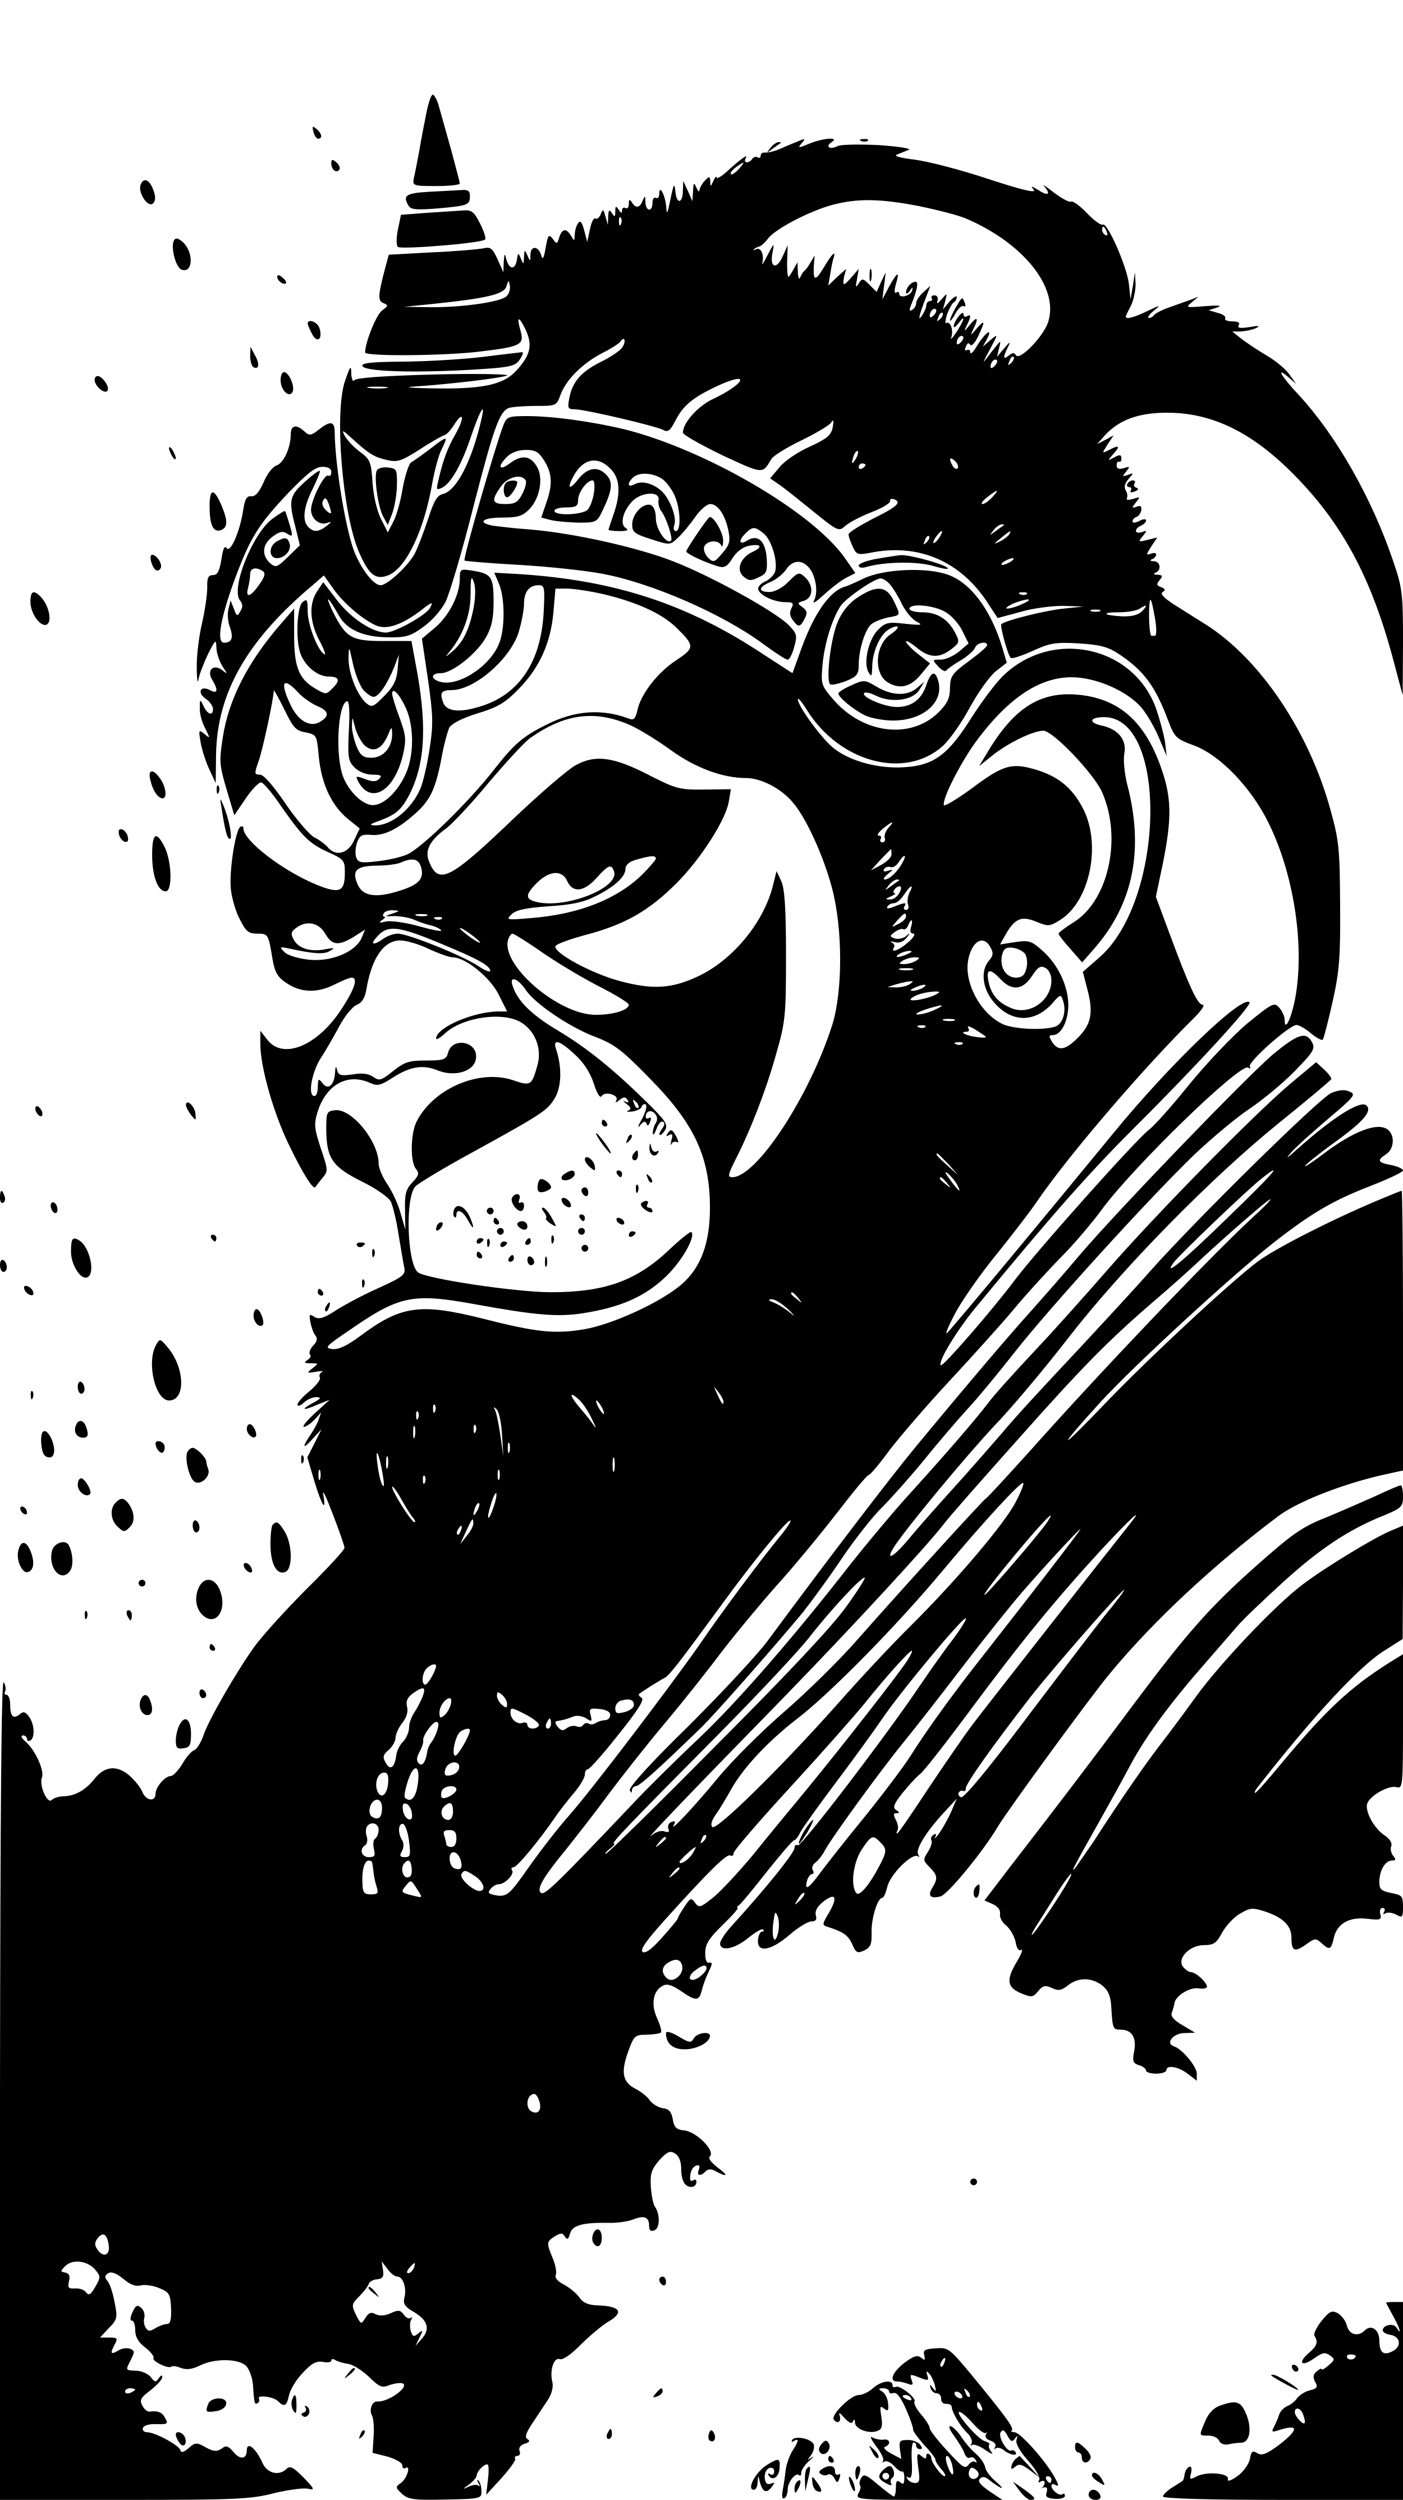 <?xml version="1.0" standalone="no"?>
<!DOCTYPE svg PUBLIC "-//W3C//DTD SVG 20010904//EN"
 "http://www.w3.org/TR/2001/REC-SVG-20010904/DTD/svg10.dtd">
<svg version="1.0" xmlns="http://www.w3.org/2000/svg"
 width="415pt" height="739pt" viewBox="0 0 415 739"
 preserveAspectRatio="xMidYMid meet">
<g transform="translate(0,739) scale(0.1,-0.1)"
fill="#000000" stroke="none">
<path d="M1261 7055 c-6 -30 -16 -81 -21 -112 -6 -32 -13 -68 -16 -80 -4 -22
-2 -23 66 -23 38 0 70 3 70 8 0 4 -12 48 -25 97 -14 50 -30 107 -36 128 -5 20
-14 37 -19 37 -5 0 -13 -25 -19 -55z"/>
<path d="M927 7001 c3 -12 9 -21 14 -21 14 0 11 16 -5 29 -12 10 -13 8 -9 -8z"/>
<path d="M2355 6970 c-11 -4 -33 -14 -50 -21 -16 -7 -36 -11 -42 -10 -7 1 -13
-3 -13 -9 0 -6 -4 -9 -9 -5 -5 3 -12 1 -16 -5 -3 -5 -11 -10 -16 -10 -6 0 -7
6 -3 13 9 14 -17 -4 -58 -42 -16 -14 -28 -21 -29 -15 0 5 -4 0 -9 -11 -8 -18
-9 -18 -9 -2 -1 16 -3 17 -16 3 -8 -8 -15 -21 -16 -28 0 -7 -4 -4 -9 7 -7 17
-9 16 -10 -10 l-2 -30 -13 30 -14 30 -1 -27 c0 -39 -18 -44 -22 -6 -3 29 -5
27 -15 -22 -8 -39 -11 -47 -12 -25 -2 35 -21 73 -21 42 0 -10 -4 -15 -10 -12
-5 3 -10 -3 -10 -14 0 -29 -20 -27 -21 2 0 19 -1 20 -8 4 -8 -22 -21 -24 -32
-5 -7 10 -9 9 -9 -5 0 -10 -4 -15 -10 -12 -5 3 -10 0 -10 -7 0 -9 -3 -9 -10 2
-8 12 -10 12 -10 -5 0 -17 -2 -17 -10 -5 -8 12 -10 10 -11 -10 l-1 -25 -7 25
c-6 22 -8 23 -14 7 -4 -10 -11 -16 -16 -13 -5 3 -12 -11 -16 -32 l-8 -37 -9
34 c-7 26 -12 31 -19 20 -5 -8 -9 -23 -9 -34 -1 -18 -1 -19 -11 -2 -14 23 -26
22 -35 -5 -6 -20 -7 -21 -19 -4 -12 15 -14 12 -21 -26 -5 -31 -9 -38 -13 -23
-8 28 -31 30 -32 3 0 -22 -1 -22 -9 -3 -8 18 -9 18 -10 -5 -1 -23 -2 -23 -9
-5 -8 19 -9 19 -12 -3 -5 -30 -22 -30 -31 0 -5 21 -6 20 -8 -7 l-1 -30 -17 38
c-15 33 -21 38 -42 33 -14 -3 -82 -9 -153 -12 l-127 -7 -10 -37 c-22 -83 -23
-99 -6 -106 15 -6 15 -8 -3 -21 -17 -11 -51 -95 -51 -125 0 -12 241 -10 341 3
119 14 130 20 119 60 -13 45 -6 47 15 4 21 -46 14 -75 -28 -121 -39 -42 -100
-55 -252 -52 -55 1 -80 3 -55 5 112 7 266 26 280 33 8 4 -89 6 -215 3 -151 -4
-233 -10 -237 -17 -4 -6 -8 3 -9 19 0 27 -3 24 -18 -20 -33 -91 -8 -392 40
-505 30 -70 50 -86 89 -70 52 22 105 133 129 274 7 38 19 82 27 97 21 42 18
42 -31 4 -25 -19 -52 -38 -59 -42 -7 -5 -18 -39 -25 -77 -6 -38 -19 -83 -28
-99 l-16 -31 -20 40 c-12 23 -22 67 -25 106 -4 63 -7 70 -38 93 -19 14 -39 36
-45 48 -9 18 -5 16 22 -9 53 -48 66 -55 104 -64 31 -7 42 -3 96 31 33 22 66
40 72 42 7 1 20 15 30 31 28 44 32 22 5 -26 -24 -41 -39 -82 -52 -141 -6 -25
-5 -27 13 -18 26 14 58 71 85 153 25 73 42 103 31 53 -28 -125 -74 -215 -114
-225 -18 -4 -27 -19 -45 -75 -13 -39 -30 -84 -39 -101 -18 -35 -81 -94 -101
-94 -20 0 -53 41 -76 94 -26 62 -59 257 -60 359 0 32 -13 34 -47 7 -23 -18
-28 -19 -43 -5 -24 22 -40 18 -40 -9 0 -39 -21 -85 -42 -92 -11 -3 -28 -25
-38 -49 -13 -29 -24 -43 -36 -42 -14 2 -20 -8 -25 -43 -10 -63 -38 -127 -49
-110 -5 9 -11 -3 -15 -33 -6 -36 -12 -47 -25 -47 -14 0 -18 -8 -17 -37 0 -21
-7 -69 -16 -108 -9 -38 -16 -97 -15 -130 0 -33 3 -48 5 -34 2 14 15 47 28 75
22 43 24 46 25 21 0 -15 8 -40 17 -55 17 -26 17 -26 0 -13 -26 20 -47 -1 -29
-29 18 -30 16 -43 -7 -30 -29 15 -39 -8 -12 -26 12 -8 21 -22 21 -30 0 -21
-16 -17 -28 9 -10 21 -11 21 -11 -6 -1 -15 6 -42 16 -60 15 -31 15 -31 -2 -17
-17 14 -18 13 -12 -22 3 -20 14 -56 25 -80 l20 -43 1 81 c2 185 91 341 288
506 l31 27 27 -38 c30 -44 92 -96 130 -111 31 -12 76 4 132 47 32 25 35 25 25
6 -12 -22 -104 -73 -131 -73 -40 1 -101 41 -142 93 l-43 56 -18 -27 c-25 -38
-22 -91 7 -146 14 -26 20 -44 14 -40 -20 12 -49 88 -49 128 0 33 -2 37 -15 26
-17 -14 -21 -113 -6 -153 14 -37 51 -67 83 -67 31 0 36 -11 12 -34 -19 -20
-20 -20 -54 0 -46 28 -60 63 -60 154 l0 81 -40 -46 c-97 -112 -154 -223 -171
-335 -11 -70 -10 -82 11 -153 l23 -77 34 50 c19 28 40 49 46 47 7 -2 29 -28
50 -58 70 -101 90 -121 143 -146 52 -23 54 -26 54 -63 0 -56 -15 -63 -82 -36
-101 41 -218 131 -218 167 0 6 -4 8 -9 5 -15 -10 -34 -135 -28 -186 3 -27 15
-67 27 -89 17 -34 25 -41 51 -41 32 0 33 -1 45 -75 7 -40 15 -54 43 -72 42
-28 90 -29 141 -3 22 11 44 20 50 20 21 0 8 -37 -36 -102 -70 -102 -168 -140
-213 -82 l-21 27 0 -39 c0 -68 39 -205 85 -299 41 -85 72 -134 78 -124 1 2 10
14 20 26 18 21 18 23 -4 88 -19 58 -21 71 -10 107 25 81 88 117 155 87 22 -10
31 -8 64 13 53 35 92 42 136 24 52 -21 110 -3 114 36 6 50 -71 64 -83 15 -5
-19 -13 -22 -64 -22 -51 0 -64 -4 -98 -31 -35 -28 -41 -30 -58 -18 -14 10 -33
13 -61 8 -36 -5 -43 -3 -47 13 -3 13 -5 11 -6 -8 -2 -37 -21 -53 -37 -31 -12
15 -13 14 -14 -10 0 -16 -4 -28 -10 -28 -20 0 -9 67 18 111 16 24 41 68 57 98
16 29 39 57 51 61 15 6 24 21 28 47 16 93 52 143 100 143 17 0 55 -11 84 -25
30 -14 62 -25 71 -25 37 0 110 -58 136 -110 l25 -50 -24 0 c-76 0 -186 -48
-186 -80 0 -5 12 2 26 15 53 49 175 66 228 31 40 -26 59 -77 46 -124 -17 -61
-20 -63 -70 -46 -100 35 -236 -22 -287 -120 -19 -36 -20 -120 -3 -141 11 -13
9 -20 -10 -40 -20 -21 -23 -35 -22 -83 l1 -57 -14 48 c-7 27 -25 65 -39 86
-14 20 -26 48 -26 61 0 66 -80 164 -129 158 -25 -3 -26 -6 -26 -58 1 -84 18
-109 104 -152 43 -21 80 -47 87 -60 6 -13 17 -57 23 -98 7 -41 14 -85 17 -98
4 -20 -5 -27 -73 -58 -43 -19 -100 -49 -127 -66 -38 -25 -52 -29 -66 -21 -15
10 -16 8 -12 -15 3 -15 9 -33 15 -40 7 -9 5 -18 -7 -30 -9 -10 -13 -22 -9 -26
4 -4 1 -11 -7 -16 -12 -8 -10 -10 9 -10 24 0 24 0 5 -15 -18 -14 -17 -15 11
-10 17 3 24 2 17 -1 -6 -3 -9 -10 -6 -16 4 -5 -10 -23 -30 -40 -20 -16 -36
-34 -36 -40 0 -6 8 -4 18 5 10 10 27 17 38 17 15 -1 14 -4 -8 -16 -40 -21 -34
-26 9 -7 l38 15 -45 -41 c-25 -23 -38 -40 -30 -39 8 2 22 12 32 23 l18 20 -7
-20 c-3 -11 -15 -32 -25 -47 -26 -38 -22 -44 7 -11 l26 28 -21 -42 -21 -41 21
-71 c23 -75 36 -94 26 -38 -3 17 9 -8 28 -58 19 -49 35 -95 35 -100 1 -6 -49
-60 -110 -120 -61 -61 -131 -138 -156 -172 -57 -80 -137 -219 -152 -265 -7
-20 -19 -39 -27 -42 -8 -3 -24 -21 -35 -41 -12 -19 -27 -35 -33 -35 -18 0 -46
-33 -46 -53 0 -25 -29 -20 -39 6 -5 13 -23 35 -39 49 -37 31 -73 27 -103 -11
-26 -33 -57 -50 -90 -51 -14 0 -30 -5 -36 -11 -13 -13 -38 43 -29 67 8 20 -21
83 -49 106 -11 10 -15 17 -7 18 6 0 12 -5 12 -11 0 -5 4 -7 10 -4 14 9 12 48
-4 70 -11 15 -17 17 -28 7 -19 -15 -28 -6 -28 30 0 15 -5 28 -11 28 -5 0 -7 4
-4 10 3 5 2 18 -4 27 -7 12 -10 -370 -11 -1199 l0 -1218 367 0 c330 0 376 2
444 20 42 10 87 16 100 13 21 -5 20 -1 -13 33 -30 30 -40 36 -50 26 -22 -22
-57 -14 -71 16 -20 45 -47 67 -47 38 0 -26 -20 -28 -39 -5 -14 17 -22 21 -32
13 -17 -13 -28 -12 -57 5 -20 11 -27 10 -44 -6 -16 -13 -22 -15 -25 -5 -6 15
-75 52 -98 52 -9 0 -15 6 -12 13 2 7 19 12 40 11 32 -1 35 1 26 17 -9 18 -21
23 -46 20 -7 -1 -17 7 -22 18 -9 16 -5 23 24 45 19 15 35 32 35 39 0 7 -4 6
-10 -3 -9 -13 -12 -13 -24 3 -8 10 -28 19 -45 19 -30 1 -30 1 -15 30 13 26 13
29 -2 35 -9 3 -25 1 -35 -6 -22 -13 -24 -8 -9 20 9 17 7 19 -17 19 l-27 0 26
28 c25 25 26 31 17 76 -5 27 -14 55 -21 63 -9 11 -9 16 2 23 9 6 24 0 44 -16
20 -17 36 -24 52 -20 12 3 37 0 55 -8 30 -12 33 -18 35 -60 1 -33 -2 -46 -12
-46 -8 0 -23 -6 -34 -12 -17 -11 -22 -10 -29 1 -5 7 -7 21 -4 30 2 10 -2 23
-10 29 -11 10 -16 7 -25 -13 -7 -15 -8 -25 -2 -25 6 0 10 -13 10 -29 0 -19 9
-35 30 -51 16 -12 27 -27 24 -31 -5 -9 45 -33 53 -25 3 3 16 1 28 -4 17 -6 33
-4 56 7 43 22 115 21 137 -1 9 -9 18 -33 20 -54 4 -59 5 -61 14 -56 5 3 6 9 4
13 -8 12 42 7 56 -7 19 -19 26 -15 33 18 4 17 22 47 41 66 26 28 39 35 59 32
14 -3 25 -1 25 4 0 5 6 6 12 1 7 -4 24 -9 38 -11 14 -2 41 -19 61 -38 32 -31
39 -34 63 -24 15 5 32 7 38 4 18 -11 -45 -56 -76 -53 -15 1 -25 -24 -16 -41 5
-9 7 -38 5 -64 l-3 -47 44 -11 c24 -7 44 -18 44 -26 0 -7 4 -11 9 -8 17 11 6
-29 -12 -43 -18 -13 -18 -14 2 -33 19 -17 34 -19 129 -17 105 2 107 3 106 26
0 12 -4 26 -9 30 -4 5 -5 1 0 -7 5 -8 5 -12 0 -8 -4 4 -17 3 -29 -3 -19 -9
-19 -8 2 7 12 9 22 21 22 26 0 13 26 38 33 32 3 -3 3 -24 0 -47 l-5 -42 45 49
c25 28 44 54 41 58 -3 4 0 8 6 8 7 0 10 7 7 14 -4 9 2 18 15 22 14 4 17 8 8
14 -9 5 -4 19 17 50 15 23 36 54 45 68 10 16 15 36 12 49 -9 35 4 76 22 69 9
-3 32 13 62 43 26 26 62 56 80 67 49 28 38 47 -31 49 -26 1 -42 7 -53 23 -8
12 -29 29 -45 38 -19 9 -29 21 -25 29 3 8 -1 30 -9 49 -19 46 -19 49 6 65 18
11 23 11 30 -1 7 -10 10 -8 15 9 7 25 37 33 114 32 25 -1 58 4 73 10 33 13 47
7 47 -19 0 -13 5 -18 16 -13 16 6 17 48 1 70 -5 7 -10 33 -12 59 -2 39 2 51
25 78 24 26 32 29 47 20 12 -8 18 -24 18 -48 0 -21 6 -40 15 -46 15 -10 30 -4
30 11 0 6 -5 7 -11 3 -7 -4 -9 2 -7 17 1 12 9 25 17 27 10 3 12 0 8 -12 -7
-18 4 -21 20 -5 8 8 17 8 31 0 35 -19 37 -12 4 12 -20 16 -28 27 -22 33 16 16
-40 72 -75 76 -24 2 -31 9 -35 33 -4 22 -11 31 -30 33 -13 2 -31 13 -38 23 -7
11 -26 26 -42 34 -39 20 -44 49 -22 110 17 47 20 50 54 50 21 1 40 3 43 7 3 3
-2 21 -11 41 -19 40 -13 81 15 96 13 8 27 4 54 -14 46 -32 55 -31 63 2 4 16
13 40 21 56 10 21 11 27 1 25 -8 -2 -12 8 -12 29 0 26 11 43 52 83 28 27 48
50 44 50 -4 0 -2 4 4 8 6 4 43 49 83 100 40 50 76 92 80 92 4 0 12 10 18 23 6
12 53 78 105 147 52 69 113 153 136 187 54 80 242 306 249 299 3 -2 -15 -31
-39 -63 -25 -32 -67 -92 -95 -133 -100 -149 -354 -481 -363 -475 -6 3 -10 0
-10 -8 0 -14 -82 -116 -181 -225 -22 -23 -39 -49 -39 -57 0 -25 43 -17 83 16
21 17 41 29 44 25 4 -3 2 -6 -3 -6 -5 0 -11 -11 -12 -25 -3 -39 38 -32 93 15
25 22 55 40 65 40 13 0 17 5 13 19 -3 12 5 26 23 40 36 28 43 12 15 -35 -19
-32 -20 -35 -3 -40 47 -15 61 -25 73 -52 11 -25 15 -27 35 -18 19 9 23 19 22
53 -1 43 18 103 32 103 4 0 10 14 14 30 7 38 76 106 92 92 4 -4 4 -1 0 6 -9
15 24 68 78 126 l36 39 -17 -40 c-10 -22 -26 -50 -36 -64 -10 -13 -15 -18 -11
-10 5 9 3 12 -5 7 -6 -4 -9 -11 -6 -16 3 -5 -1 -20 -10 -34 -15 -23 -15 -26 4
-45 24 -24 26 -34 9 -61 -15 -24 -6 -34 24 -26 21 5 127 134 170 207 28 47
275 385 331 452 128 155 309 323 498 465 57 43 192 96 314 123 l55 12 0 414
c0 227 -2 413 -4 413 -2 0 -34 -13 -72 -29 -138 -58 -300 -141 -352 -179 -83
-62 -333 -295 -459 -427 -134 -140 -140 -135 -9 9 105 114 383 369 510 470
115 90 178 127 292 171 51 20 94 40 94 45 0 5 -16 12 -35 16 -40 7 -43 14 -15
32 22 14 27 51 8 70 -28 28 -104 0 -200 -74 -27 -20 -48 -34 -48 -31 0 3 38
34 85 68 89 64 114 94 97 111 -17 17 -100 -35 -207 -131 -30 -27 -34 -29 -15
-7 14 16 63 60 109 99 77 65 83 72 63 80 -15 7 -32 5 -54 -4 -34 -14 -402
-376 -538 -529 -41 -47 -143 -157 -225 -245 -83 -88 -178 -191 -210 -230 -33
-38 -100 -115 -150 -170 -50 -55 -108 -121 -130 -148 -43 -51 -68 -64 -40 -19
40 60 209 264 297 358 52 54 150 171 218 259 159 205 424 475 625 637 83 67
151 124 153 128 1 3 -8 16 -21 28 l-24 22 -79 -66 c-105 -89 -398 -387 -539
-549 -62 -71 -159 -180 -216 -240 -57 -61 -120 -130 -138 -155 -40 -52 -131
-157 -243 -280 -42 -47 -114 -133 -160 -191 -172 -221 -335 -408 -452 -519
-67 -63 -155 -150 -196 -194 -224 -236 -258 -268 -269 -262 -16 10 5 46 75
131 31 39 89 113 127 165 39 52 114 147 167 210 53 63 128 158 167 210 40 52
113 140 162 195 50 55 129 151 177 213 47 61 89 112 94 112 4 0 32 33 61 73
30 39 108 130 174 201 66 71 151 165 189 210 37 45 101 115 141 156 41 41 96
106 123 143 92 126 410 435 434 421 6 -4 8 -3 5 3 -8 12 117 123 138 123 7 0
27 -11 43 -25 17 -14 33 -22 35 -18 3 5 16 55 29 113 20 90 23 130 22 285 -1
163 -3 189 -28 279 -63 231 -207 446 -368 549 -29 18 -73 46 -97 61 -29 19
-40 31 -32 36 9 5 8 9 -4 14 -14 5 -15 9 -5 21 10 12 9 15 -6 16 -11 0 -14 3
-6 6 18 7 15 33 -5 34 -11 0 -13 3 -5 6 6 2 12 9 12 14 0 4 -7 6 -16 2 -15 -5
-14 -3 1 21 l18 27 -29 -7 c-27 -7 -28 -6 -14 11 14 17 13 18 -2 12 -10 -3
-18 -2 -18 4 0 5 7 12 15 15 8 4 15 10 15 15 0 6 -9 5 -20 -1 -12 -6 -20 -7
-20 -1 0 5 5 11 12 13 6 2 12 11 14 20 1 12 -3 15 -14 10 -15 -5 -15 -4 -2 13
14 17 13 17 -9 10 -13 -4 -21 -3 -18 2 3 5 2 15 -3 23 -6 10 -3 21 8 34 16 18
16 19 -2 12 -17 -6 -17 -5 -5 10 12 15 12 16 -7 10 -14 -4 -21 -2 -21 8 0 9 3
13 7 11 4 -2 7 2 7 10 0 11 -5 12 -21 3 -21 -11 -21 -11 -2 11 21 23 16 27
-15 10 -20 -10 -20 -10 -3 17 l18 27 -24 -13 -25 -13 24 27 c42 45 99 66 183
66 136 0 257 -60 385 -193 140 -145 224 -306 288 -552 l24 -90 1 156 c0 145
-2 161 -29 240 -63 186 -167 369 -278 490 -54 57 -71 88 -31 53 l22 -19 -20
28 c-10 15 -41 41 -69 57 -27 16 -61 39 -75 50 l-25 20 25 0 c14 1 34 5 45 10
14 7 8 8 -19 3 -28 -4 -37 -3 -32 6 5 7 -2 11 -19 11 -14 0 -24 4 -21 9 3 5
-6 12 -22 16 l-27 8 25 8 c17 6 5 7 -35 4 -57 -5 -59 -4 -40 11 l20 17 -20 -8
c-11 -4 -39 -14 -62 -22 -24 -8 -45 -19 -49 -24 -3 -5 -10 -9 -16 -9 -5 0 0 9
13 20 24 20 24 20 -18 0 -40 -19 -63 -25 -63 -16 0 2 7 17 15 32 8 16 14 45
14 64 l-2 35 -6 -40 -7 -40 -5 47 c-7 53 -64 182 -77 174 -5 -3 -26 12 -47 34
-21 22 -42 37 -47 34 -5 -3 -27 9 -51 27 -23 18 -36 26 -29 19 21 -24 13 -31
-15 -13 -23 14 -26 15 -15 2 8 -11 -34 -1 -135 32 -81 27 -178 52 -217 57 -43
5 -64 11 -53 15 9 4 25 10 35 14 9 4 -30 10 -88 14 -60 3 -113 2 -123 -3 -23
-12 -37 -1 -17 12 25 16 -26 12 -67 -5 -31 -13 -34 -13 -23 0 14 17 13 17 -15
5z m-170 -80 c-10 -11 -21 -18 -23 -15 -3 3 3 12 14 20 27 20 30 18 9 -5z
m532 -109 c54 -11 116 -27 138 -36 170 -72 277 -203 246 -305 -12 -42 -85
-118 -96 -100 -5 8 -10 8 -21 -1 -17 -14 -18 -6 -3 24 9 19 8 19 -11 -3 l-21
-25 6 25 c6 24 6 25 -10 5 -9 -11 -23 -29 -31 -40 -8 -11 -2 3 13 30 26 49 26
49 3 30 l-23 -20 13 24 c18 35 -7 17 -31 -23 -10 -17 -19 -25 -19 -18 0 7 -4
10 -10 7 -6 -3 -7 1 -3 10 4 11 8 13 13 6 3 -6 13 4 23 24 22 47 21 52 -4 24
-19 -23 -20 -23 -10 -2 17 34 12 40 -10 13 -17 -21 -19 -22 -10 -3 14 27 14
36 1 28 -5 -3 -10 -1 -10 6 0 7 -7 4 -15 -7 -8 -10 -14 -23 -14 -29 0 -5 6 -1
14 9 22 30 18 11 -6 -26 -12 -18 -19 -25 -15 -15 7 21 -3 49 -15 42 -4 -3 -3
8 2 25 6 16 15 33 20 36 5 3 9 10 9 16 0 5 -9 0 -21 -13 l-20 -24 7 25 c6 25
6 25 -11 5 -12 -14 -15 -15 -12 -4 3 9 -1 16 -9 16 -7 0 -11 -4 -8 -9 3 -4 0
-8 -5 -8 -6 0 -11 -6 -11 -13 0 -7 -7 -22 -15 -33 -9 -12 -7 0 6 36 l21 55
-21 -19 c-12 -11 -21 -25 -21 -32 0 -7 -5 -16 -12 -20 -8 -5 -9 -2 -4 12 20
48 24 73 13 71 -14 -2 -27 -18 -27 -32 0 -5 5 -3 11 5 8 12 10 12 7 1 -5 -16
-38 -24 -38 -10 0 6 -4 8 -9 4 -6 -3 -6 6 -1 25 12 40 5 38 -20 -7 l-20 -38 5
40 5 40 -14 -29 -13 -29 -21 21 c-20 20 -22 20 -32 4 -9 -14 -10 -11 -5 13 l5
30 -19 -22 c-11 -13 -21 -23 -24 -23 -3 0 -3 10 0 23 l6 22 -27 -24 -26 -25 6
35 c3 19 7 40 10 47 7 24 -5 12 -30 -30 -26 -43 -32 -39 -28 17 l2 20 -12 -20
c-6 -11 -14 -22 -18 -25 -4 -3 -10 -12 -13 -20 -3 -8 -6 -2 -7 15 l-1 30 -14
-25 c-13 -23 -14 -23 -16 -5 -1 11 -1 34 0 50 l1 30 -15 -33 c-18 -41 -39 -33
-30 11 6 31 5 30 -15 -8 -11 -22 -18 -32 -15 -22 6 24 -5 48 -19 40 -6 -3 -9
-4 -6 0 3 3 10 7 15 8 6 1 18 12 27 24 22 29 123 81 189 99 74 20 142 19 256
-3z m-880 -53 c-3 -8 -6 -5 -6 6 -1 11 2 17 5 13 3 -3 4 -12 1 -19z m1437 -24
c3 -8 2 -12 -4 -9 -6 3 -10 10 -10 16 0 14 7 11 14 -7z m-1776 -190 c-17 -17
-138 -34 -233 -32 l-70 1 80 8 c165 17 217 29 223 53 6 19 7 19 10 2 2 -10 -2
-25 -10 -32z m1264 -56 c-7 -7 -12 -8 -12 -2 0 14 12 26 19 19 2 -3 -1 -11 -7
-17z m19 -11 c-10 -9 -11 -8 -5 6 3 10 9 15 12 12 3 -3 0 -11 -7 -18z m61 -69
c-7 -7 -12 -8 -12 -2 0 14 12 26 19 19 2 -3 -1 -11 -7 -17z m-1000 -13 c-5
-10 -33 -29 -63 -44 -59 -29 -86 -59 -95 -108 -6 -30 -4 -33 17 -33 28 0 238
-49 261 -61 14 -8 21 -2 37 30 24 45 54 69 134 105 90 39 66 -1 -25 -44 -44
-21 -88 -70 -88 -99 0 -6 53 -36 117 -67 121 -56 118 -56 144 -12 5 10 44 34
87 55 42 20 82 44 89 52 9 13 10 10 6 -13 -5 -23 -17 -33 -67 -56 -34 -15 -75
-42 -90 -61 l-28 -33 23 -16 c13 -8 58 -44 101 -79 78 -63 79 -63 99 -45 12
10 46 28 77 40 32 12 56 27 55 33 -2 5 4 8 12 5 23 -9 9 -22 -66 -59 -38 -20
-69 -39 -69 -45 0 -5 5 -21 12 -35 11 -25 15 -26 53 -19 143 29 269 -26 349
-152 l27 -41 67 18 c36 11 94 18 127 18 l60 -2 -67 -7 c-55 -7 -163 -34 -176
-45 -5 -5 20 -95 28 -100 4 -3 34 7 65 21 50 23 67 26 136 22 63 -4 86 -10
118 -31 74 -49 108 -95 146 -196 19 -50 23 -55 75 -74 78 -28 172 -126 223
-231 77 -157 108 -374 76 -528 -12 -55 -29 -87 -29 -53 0 10 -7 26 -16 36 -15
17 -20 14 -94 -46 -43 -36 -118 -115 -169 -177 -50 -62 -105 -125 -124 -139
-43 -35 -328 -354 -396 -444 -65 -87 -213 -257 -218 -251 -10 10 50 108 109
178 226 274 329 390 462 523 188 187 350 364 342 372 -22 22 -234 -181 -402
-386 -215 -262 -467 -565 -492 -591 -8 -8 2 17 22 55 20 39 75 117 122 175 47
58 104 132 126 165 94 136 314 392 461 537 22 22 32 38 24 38 -15 0 -41 57
-102 222 l-36 97 21 100 c24 120 25 180 4 252 -48 160 -130 237 -264 246 -109
7 -185 -44 -264 -179 l-20 -33 41 33 c47 37 118 71 149 72 28 0 149 -126 174
-182 59 -134 20 -317 -82 -383 -26 -16 -47 -32 -47 -35 0 -3 15 -23 35 -45
l35 -40 35 40 c116 132 149 293 98 487 -8 33 -12 73 -8 92 7 39 -19 71 -67 81
-41 9 -36 25 7 25 190 0 179 -544 -15 -711 l-48 -42 14 -54 c18 -68 10 -103
-30 -142 -36 -36 -57 -39 -75 -11 -10 17 -10 20 2 20 25 0 46 42 46 89 0 56
-31 121 -77 161 -32 29 -40 31 -80 25 l-45 -7 18 32 c27 46 47 53 90 35 34
-14 39 -14 69 5 88 54 123 220 70 327 -35 69 -81 104 -164 124 -54 12 -82 2
-167 -62 -44 -32 -81 -54 -82 -49 -6 18 53 133 101 196 99 131 196 190 296
181 66 -6 143 -41 184 -85 15 -16 39 -56 53 -88 l25 -59 -5 42 c-4 24 -16 69
-27 100 -68 185 -308 235 -452 95 -21 -20 -63 -76 -93 -123 -69 -110 -112
-142 -199 -147 -74 -5 -155 16 -205 53 -35 25 -110 127 -110 148 0 6 13 -9 28
-34 98 -154 290 -204 401 -104 21 19 57 71 81 116 25 45 59 92 76 105 l32 25
-14 47 c-34 111 -93 189 -160 213 -64 23 -190 17 -249 -11 -27 -13 -52 -24
-55 -24 -44 -12 -90 -76 -128 -179 l-28 -77 -85 55 c-226 150 -441 220 -725
238 l-72 4 14 -33 c18 -43 18 -135 0 -177 -28 -69 -123 -129 -176 -112 -28 9
-25 25 4 25 34 0 106 58 133 105 17 30 23 56 23 106 0 74 -6 83 -62 92 -37 6
-38 5 -38 -26 -1 -48 -33 -109 -75 -144 l-37 -31 18 -121 c15 -105 16 -132 5
-203 -7 -46 -19 -99 -27 -118 -26 -62 -86 -111 -136 -110 -17 1 -14 4 15 14
48 18 64 32 87 75 46 90 53 196 25 358 l-18 98 -82 0 c-96 0 -112 9 -152 90
-24 51 -12 41 19 -14 23 -42 72 -64 144 -65 54 -1 68 3 105 30 26 18 54 50 67
75 12 25 49 149 81 276 61 237 78 286 106 297 9 3 45 6 79 6 61 0 62 0 74 33
16 44 65 93 123 123 26 13 51 29 54 34 11 18 18 3 7 -15z m1149 -48 c-10 -9
-11 -8 -5 6 3 10 9 15 12 12 3 -3 0 -11 -7 -18z m-49 -9 c-7 -7 -12 -8 -12 -2
0 14 12 26 19 19 2 -3 -1 -11 -7 -17z m-1799 -65 c-13 -2 -35 -2 -50 0 -16 2
-5 4 22 4 28 0 40 -2 28 -4z m1388 -210 c-12 -20 -14 -14 -5 12 4 9 9 14 11
11 3 -2 0 -13 -6 -23z m302 -27 c-3 -4 -9 -2 -14 5 -13 22 -11 31 5 17 8 -7
12 -17 9 -22z m-273 10 c0 -3 -4 -8 -10 -11 -5 -3 -10 -1 -10 4 0 6 5 11 10
11 6 0 10 -2 10 -4z m-1580 -22 c0 -8 -4 -13 -9 -10 -11 7 -51 -72 -51 -101 0
-26 25 -47 47 -39 15 5 15 4 -1 -9 -24 -18 -38 -19 -54 -3 -19 19 -14 60 13
113 13 27 23 51 21 53 -3 2 -23 -13 -45 -33 -45 -41 -48 -54 -27 -134 l13 -53
-35 -34 c-33 -32 -36 -33 -54 -18 -25 24 -22 56 9 78 20 15 30 17 43 8 16 -10
17 -8 7 26 -6 20 -12 39 -14 41 -1 2 -19 -9 -39 -24 -58 -45 -122 -206 -94
-240 8 -10 9 -19 1 -32 -9 -16 -11 -16 -19 7 l-10 25 -6 -25 c-4 -14 -2 -38 4
-54 11 -31 6 -46 -17 -46 -23 0 -12 68 30 184 47 126 70 164 160 259 56 58 80
77 100 77 18 0 27 -5 27 -16z m1955 -74 c-10 -11 -23 -20 -29 -20 -6 0 0 9 14
20 32 25 38 25 15 0z m-1956 -45 c1 -5 -6 -2 -15 7 -10 9 -13 21 -8 29 5 9 9
8 15 -7 4 -10 8 -23 8 -29z m1990 -38 c-2 -1 -13 -9 -24 -17 -19 -14 -19 -14
-6 3 7 9 18 17 24 17 6 0 8 -1 6 -3z m-191 -37 c-7 -10 -14 -17 -17 -15 -4 4
18 35 25 35 2 0 -1 -9 -8 -20z m207 10 c-3 -5 -16 -15 -28 -21 -19 -9 -19 -8
3 10 28 23 34 26 25 11z m-244 -23 c-10 -9 -11 -8 -5 6 3 10 9 15 12 12 3 -3
0 -11 -7 -18z m249 -57 c-8 -5 -19 -10 -25 -10 -5 0 -3 5 5 10 8 5 20 10 25
10 6 0 3 -5 -5 -10z m-2213 -28 c9 -6 7 -16 -10 -40 -26 -37 -42 -42 -33 -9 3
12 6 30 6 40 0 18 17 22 37 9z m624 -108 c-12 -64 -31 -102 -62 -129 -24 -20
-24 -20 -8 0 39 48 61 108 61 169 0 48 2 56 9 37 6 -15 6 -45 0 -77z m1231 69
c9 -10 25 -36 36 -59 11 -22 31 -46 44 -52 19 -10 14 -11 -34 -6 -51 6 -59 4
-81 -18 -28 -28 -44 -98 -28 -125 9 -15 10 -13 11 15 0 45 24 98 50 112 31 17
35 6 6 -14 -49 -31 -53 -121 -7 -145 34 -19 65 -11 94 24 l28 34 -36 28 c-19
15 -35 32 -35 36 0 5 14 -3 31 -17 37 -31 67 -33 103 -5 25 19 25 22 11 49
-21 40 -53 60 -97 60 -21 0 -38 5 -38 10 0 18 74 11 108 -10 18 -11 40 -36 49
-56 l18 -36 -28 -24 c-16 -13 -40 -24 -54 -24 -26 0 -26 0 -8 -20 10 -11 21
-17 24 -12 3 4 22 18 43 30 20 12 39 29 42 37 5 15 36 21 36 8 0 -5 -25 -26
-55 -48 -49 -36 -54 -44 -55 -78 0 -30 -7 -46 -33 -72 -82 -82 -224 -65 -312
37 -36 42 -37 45 -32 103 6 64 28 134 53 173 16 24 100 82 119 82 7 0 19 -8
27 -17z m-1024 -85 c-8 -141 -69 -236 -177 -273 -67 -23 -110 -20 -120 8 -11
29 -6 37 25 37 68 0 176 94 199 174 8 27 15 64 15 81 0 35 15 55 43 55 18 0
19 -6 15 -82z m175 56 c95 -22 174 -57 215 -97 58 -56 58 -62 2 -99 -54 -35
-105 -100 -115 -149 -5 -23 -11 -29 -23 -24 -81 31 -162 25 -245 -17 -69 -34
-95 -56 -154 -131 -74 -96 -218 -236 -259 -253 -18 -8 -58 -17 -88 -20 -47 -6
-57 -4 -62 11 -4 9 -3 29 2 44 8 22 15 25 41 23 37 -4 78 16 128 60 47 41 62
72 80 162 7 42 19 84 24 95 7 12 38 28 83 42 60 18 82 31 122 72 62 63 95 137
103 227 l6 70 34 0 c19 0 66 -7 106 -16z m1254 0 c-3 -3 -12 -4 -19 -1 -8 3
-5 6 6 6 11 1 17 -2 13 -5z m380 -123 c-4 -1 -10 -1 -12 0 -5 6 -8 59 -5 94 2
22 6 14 14 -30 7 -33 8 -62 3 -64z m-392 94 c-16 -8 -37 -14 -45 -14 -8 0 -1
6 15 14 17 7 37 13 45 13 8 0 2 -6 -15 -13z m353 -22 c-11 -11 -31 -16 -59
-15 -57 3 -63 12 -8 12 24 0 51 5 59 10 23 15 26 12 8 -7z m-125 0 c-7 -2 -19
-2 -25 0 -7 3 -2 5 12 5 14 0 19 -2 13 -5z m-2178 -233 c10 -11 24 -20 30 -20
15 0 41 38 61 88 l14 37 -4 -44 c-3 -34 -13 -52 -40 -79 -31 -32 -37 -34 -52
-21 -27 22 -54 90 -53 134 1 38 1 37 13 -17 7 -32 21 -66 31 -78z m-194 -6
c13 -15 39 -33 57 -41 34 -14 38 -29 10 -46 -29 -19 -65 1 -87 46 -34 70 -25
89 20 41z m23 -119 c33 -7 33 -8 39 -72 8 -80 37 -143 85 -183 l36 -29 -17
-36 c-18 -39 -54 -48 -78 -19 -7 8 -25 22 -40 29 -14 8 -53 53 -85 100 -36 53
-64 85 -75 85 -17 0 -17 3 -4 40 12 33 44 183 45 209 0 3 14 -22 31 -56 26
-54 34 -63 63 -68z m297 71 c24 -54 24 -139 -1 -194 -24 -53 -65 -92 -97 -92
-33 0 -79 48 -92 96 -19 69 -10 203 15 211 7 2 9 -27 6 -86 -4 -80 -2 -91 17
-110 13 -13 34 -21 53 -21 25 0 29 -3 20 -12 -9 -9 -19 -10 -42 -1 -28 10 -29
10 -20 -8 38 -69 107 -27 132 80 10 44 9 57 -10 109 -12 32 -22 64 -22 71 0
22 22 -1 41 -43z m664 -50 c28 -13 82 -46 120 -74 72 -52 153 -82 222 -82 44
0 104 -31 138 -72 40 -46 91 -159 116 -253 32 -120 32 -304 1 -404 -67 -211
-224 -451 -296 -451 -14 0 -13 7 8 49 45 87 94 214 122 316 27 94 29 112 29
290 0 140 -4 198 -14 220 l-14 30 -12 -48 c-29 -108 -120 -217 -222 -264 -77
-36 -134 -39 -230 -13 -83 22 -197 84 -190 103 2 6 43 21 92 34 113 30 184 70
266 152 72 72 147 189 155 243 l6 35 -78 -1 c-74 -1 -84 2 -163 42 -106 55
-160 62 -218 30 -24 -13 -106 -84 -184 -158 -187 -179 -221 -197 -249 -129
-15 34 0 64 51 101 17 13 74 73 125 135 52 61 106 120 122 131 103 73 193 84
297 38z m-788 -58 c25 -24 51 -15 69 26 13 30 13 30 14 6 0 -39 -26 -70 -61
-70 -25 0 -33 6 -45 35 -7 19 -14 47 -13 62 1 26 1 26 9 -6 4 -18 17 -42 27
-53z m1551 -245 c-9 -10 -13 -24 -11 -30 3 -7 0 -13 -7 -13 -6 0 -8 5 -5 10 3
6 1 10 -6 10 -6 0 -1 9 12 20 30 24 37 25 17 3z m9 -79 c0 -8 -14 -22 -31 -31
l-30 -16 29 32 c17 17 30 31 31 31 0 0 1 -7 1 -16z m-697 -12 c0 -4 -19 -26
-42 -49 -75 -72 -187 -116 -328 -127 -72 -6 -74 -6 -57 11 13 13 41 19 110 24
67 4 104 12 137 29 57 28 90 58 90 81 0 12 11 22 33 28 42 12 57 13 57 3z
m730 -11 c-14 -27 -39 -51 -53 -51 -6 0 -2 7 9 16 17 14 17 15 1 10 -11 -4
-16 -2 -12 5 4 6 13 8 19 6 7 -3 18 4 24 14 16 25 26 25 12 0z m-1424 -16 c9
-35 -9 -52 -73 -71 -64 -19 -100 -12 -115 21 -18 41 -5 55 54 56 29 0 62 4 73
9 36 16 54 11 61 -15z m570 -10 c19 -49 -144 -113 -230 -91 -33 8 -33 21 3 57
37 36 74 38 89 4 16 -35 49 -32 86 9 35 39 44 43 52 21z m843 -28 c-2 -1 -13
-9 -24 -17 -19 -14 -19 -14 -6 3 7 9 18 17 24 17 6 0 8 -1 6 -3z m1 -37 c-6
-11 -18 -20 -28 -19 -14 0 -14 2 3 9 11 5 16 9 12 9 -11 1 2 21 14 21 6 0 6
-8 -1 -20z m30 1 c-5 -11 -7 -27 -4 -35 3 -9 1 -16 -6 -16 -6 0 -8 5 -5 10 8
13 3 13 -30 0 -17 -7 -24 -7 -20 0 3 6 12 10 19 10 8 0 21 11 30 25 19 29 31
34 16 6z m-1530 -62 c-24 -8 -24 -8 5 -7 17 0 43 -4 58 -10 15 -7 39 -15 53
-18 13 -3 26 -10 29 -14 3 -5 -27 1 -66 12 -40 11 -82 17 -97 14 -20 -5 -23
-4 -12 4 8 5 11 10 7 10 -5 0 -5 5 -2 10 3 6 16 10 28 9 21 -1 20 -2 -3 -10z
m103 -6 c-7 -2 -21 -2 -30 0 -10 3 -4 5 12 5 17 0 24 -2 18 -5z m1417 -3 c0
-5 -10 -15 -22 -21 -23 -12 -23 -12 -4 10 21 23 26 26 26 11z m-1373 -6 c-3
-3 -12 -4 -19 -1 -8 3 -5 6 6 6 11 1 17 -2 13 -5z m1388 -24 c-4 -13 -2 -20 7
-20 7 0 0 -12 -15 -25 -27 -24 -54 -34 -43 -16 4 5 0 12 -6 15 -7 3 -4 4 8 1
13 -4 26 1 35 12 13 16 12 17 -2 5 -9 -7 -24 -9 -33 -6 -15 6 -15 7 1 19 10 7
21 11 25 8 5 -2 11 3 14 11 9 23 16 19 9 -4z m-1733 -20 c20 -35 39 -37 85 -9
l33 21 -11 -26 c-19 -41 -90 -70 -156 -63 -33 4 -63 13 -72 23 -15 15 -14 16
14 10 74 -16 104 -18 121 -7 16 9 13 10 -13 5 -44 -9 -80 2 -94 28 -10 18 -8
24 7 35 31 23 67 16 86 -17z m348 -32 c104 -43 140 -63 140 -78 0 -5 -16 1
-35 14 -44 30 -208 96 -238 96 -13 0 -32 -7 -43 -15 -26 -19 -40 -19 -23 1 34
42 63 39 199 -18z m110 6 c0 -3 -13 4 -30 16 -16 12 -30 24 -30 26 0 3 14 -4
30 -16 17 -12 30 -24 30 -26z m189 -33 c47 -32 123 -77 169 -100 45 -23 82
-46 82 -51 0 -16 -46 -30 -98 -30 -112 0 -286 152 -258 225 3 8 8 15 12 15 4
0 46 -26 93 -59z m1321 18 c9 -16 8 -24 -4 -38 -27 -30 -20 -86 15 -125 51
-59 118 -60 170 -4 26 30 27 30 34 8 10 -31 -2 -68 -24 -75 -38 -12 -128 -7
-158 9 -65 33 -112 123 -99 189 11 56 46 75 66 36z m103 -20 c5 -9 7 -28 3
-42 -5 -20 -13 -27 -31 -27 -30 0 -49 32 -41 67 5 19 12 24 33 21 14 -2 30
-10 36 -19z m-348 1 c-27 -12 -43 -12 -25 0 8 5 22 9 30 9 10 0 8 -3 -5 -9z
m25 -20 c-8 -5 -24 -10 -35 -10 -17 0 -17 2 -5 10 8 5 24 10 35 10 17 0 17 -2
5 -10z m400 -58 c0 -60 -65 -105 -119 -82 -39 16 -59 40 -67 78 -8 39 4 41 36
7 33 -35 65 -32 92 9 18 28 26 32 40 25 11 -6 18 -21 18 -37z m-412 31 c-10
-2 -26 -2 -35 0 -10 3 -2 5 17 5 19 0 27 -2 18 -5z m-1143 -59 c26 -40 129
-110 203 -138 60 -23 81 -39 164 -124 133 -135 178 -233 178 -383 0 -104 -27
-176 -83 -225 -62 -54 -209 -121 -292 -134 -84 -14 -140 -8 -293 31 -191 48
-246 40 -370 -53 -37 -27 -61 -38 -79 -36 -24 3 -20 8 48 54 150 104 188 112
371 79 181 -33 248 -39 323 -27 108 17 178 47 239 103 49 44 95 123 81 137 -2
3 -31 -20 -63 -50 -98 -94 -192 -128 -352 -128 -103 0 -371 40 -394 59 -32 27
-38 223 -7 254 10 10 83 54 162 97 209 115 227 126 249 162 21 33 23 92 5 146
-11 32 9 28 54 -14 26 -23 46 -53 57 -86 10 -31 19 -46 24 -38 4 7 16 9 29 5
13 -4 18 -11 14 -18 -4 -8 -1 -7 9 1 13 10 18 10 24 1 5 -8 3 -10 -7 -5 -8 4
-6 1 4 -7 14 -11 15 -16 5 -20 -7 -3 -2 -4 11 -3 14 2 27 8 29 14 2 7 8 10 12
7 5 -3 0 -22 -11 -43 -12 -20 -14 -29 -6 -19 11 13 16 14 19 6 3 -9 7 -7 11 5
4 10 3 15 -3 11 -6 -3 -10 -2 -10 4 0 17 17 22 28 8 7 -8 7 -18 2 -27 -6 -8
-9 -22 -9 -30 0 -8 5 -3 11 13 5 15 14 24 19 21 6 -3 5 -11 -2 -20 -6 -8 -10
-16 -8 -19 3 -2 10 4 16 14 10 16 2 28 -55 84 -101 99 -177 160 -264 212 -77
46 -119 88 -132 132 -10 30 16 21 39 -13z m1135 16 c-8 -5 -26 -9 -40 -9 l-25
1 25 8 c14 4 32 8 40 9 13 1 13 0 0 -9z m40 -10 c-8 -5 -22 -9 -30 -9 -10 0
-8 3 5 9 27 12 43 12 25 0z m40 -19 c-24 -14 -87 -25 -75 -13 11 11 39 19 70
21 16 0 17 -1 5 -8z m-5 -46 c-16 -8 -39 -14 -50 -14 -11 0 -2 6 20 14 52 17
68 17 30 0z m58 -32 c-7 -2 -21 -2 -30 0 -10 3 -4 5 12 5 17 0 24 -2 18 -5z
m-86 -19 c-3 -3 -12 -4 -19 -1 -8 3 -5 6 6 6 11 1 17 -2 13 -5z m173 -24 c11
-7 7 -9 -18 -6 -32 3 -58 16 -33 16 7 0 9 5 5 11 -6 11 11 3 46 -21z m-63 -26
c-3 -3 -12 -4 -19 -1 -8 3 -5 6 6 6 11 1 17 -2 13 -5z m-959 -189 c-3 -3 -9 2
-12 12 -6 14 -5 15 5 6 7 -7 10 -15 7 -18z m918 -167 l29 -33 -32 29 c-31 28
-38 36 -30 36 2 0 16 -15 33 -32z m25 -60 c15 -28 5 -21 -21 15 -15 20 -17 27
-6 18 9 -8 22 -23 27 -33z m804 -94 c-134 -131 -196 -182 -164 -137 16 22 208
206 257 246 76 61 39 18 -93 -109z m-834 99 c13 -16 12 -17 -3 -4 -10 7 -18
15 -18 17 0 8 8 3 21 -13z m902 -104 c-130 -121 -447 -453 -658 -690 -66 -73
-123 -135 -127 -137 -8 -4 -246 -265 -380 -417 -53 -61 -151 -157 -217 -214
-67 -58 -156 -146 -200 -200 -72 -87 -145 -164 -127 -134 5 9 2 11 -8 7 -8 -3
-12 -12 -9 -20 4 -10 0 -12 -11 -8 -10 4 -26 -1 -39 -12 -25 -21 90 100 394
411 202 208 420 444 471 510 12 17 111 129 219 250 193 217 267 292 404 410
39 33 95 83 125 111 91 85 215 192 218 189 2 -2 -23 -27 -55 -56z m-1342 -236
c13 -16 12 -17 -3 -4 -10 7 -18 15 -18 17 0 8 8 3 21 -13z m-28 -35 c18 -18
21 -23 7 -11 -14 12 -36 26 -50 32 -18 7 -20 10 -7 10 9 1 32 -14 50 -31z
m-193 -272 c0 -12 -5 -7 -19 24 -11 24 -11 24 3 6 9 -11 16 -24 16 -30z m-389
-51 c11 -22 14 -31 7 -21 -7 11 -25 34 -40 51 -33 38 -37 56 -7 29 12 -10 30
-37 40 -59z m29 35 c6 -11 8 -20 6 -20 -3 0 -10 9 -16 20 -6 11 -8 20 -6 20 3
0 10 -9 16 -20z m-493 -12 c-3 -8 -6 -5 -6 6 -1 11 2 17 5 13 3 -3 4 -12 1
-19z m198 -69 l4 -64 -9 62 c-5 35 -12 69 -16 75 -5 10 -4 10 5 2 7 -7 14 -40
16 -75z m-248 49 c-3 -8 -6 -5 -6 6 -1 11 2 17 5 13 3 -3 4 -12 1 -19z m-10
-55 c-3 -10 -5 -4 -5 12 0 17 2 24 5 18 2 -7 2 -21 0 -30z m180 15 c-3 -8 -6
-5 -6 6 -1 11 2 17 5 13 3 -3 4 -12 1 -19z m100 -60 c-3 -7 -5 -2 -5 12 0 14
2 19 5 13 2 -7 2 -19 0 -25z m-374 -73 c4 -24 3 -34 -2 -25 -5 8 -12 38 -15
65 -7 57 7 25 17 -40z m14 28 c-3 -10 -5 -4 -5 12 0 17 2 24 5 18 2 -7 2 -21
0 -30z m670 -10 c-3 -10 -5 -2 -5 17 0 19 2 27 5 18 2 -10 2 -26 0 -35z m-870
-25 c-3 -7 -5 -2 -5 12 0 14 2 19 5 13 2 -7 2 -19 0 -25z m530 0 c-3 -7 -5 -2
-5 12 0 14 2 19 5 13 2 -7 2 -19 0 -25z m-220 -10 c-3 -8 -6 -5 -6 6 -1 11 2
17 5 13 3 -3 4 -12 1 -19z m1748 -57 c-31 -62 -173 -230 -310 -366 -56 -55
-155 -161 -220 -235 -164 -184 -356 -373 -368 -361 -6 6 -2 20 11 38 11 15 31
49 45 74 37 65 108 141 196 209 98 75 299 280 432 440 117 140 230 263 236
256 2 -2 -7 -27 -22 -55z m-1783 -48 c6 -7 8 -13 4 -13 -9 0 -66 91 -66 104 0
6 12 -9 26 -34 14 -25 30 -51 36 -57z m238 32 c-16 -47 -23 -40 -8 8 6 20 13
35 16 33 2 -3 -1 -21 -8 -41z m-49 -12 c-12 -20 -14 -14 -5 12 4 9 9 14 11 11
3 -2 0 -13 -6 -23z m1685 -35 c-29 -41 -181 -217 -184 -213 -6 6 184 235 196
235 2 0 -4 -10 -12 -22z m243 -7 c-57 -71 -419 -532 -460 -586 -25 -33 -85
-120 -133 -192 -48 -73 -89 -133 -92 -133 -3 0 -2 4 1 10 3 5 1 19 -5 30 -8
15 -8 20 2 20 10 0 9 3 -1 9 -11 7 -8 17 18 50 18 22 42 49 54 58 12 10 80 97
151 193 148 199 247 320 383 468 91 98 131 134 82 73z m-1939 5 c0 -8 -9 -24
-20 -37 l-19 -24 17 37 c19 41 22 45 22 24z m903 -43 c-50 -61 -165 -214 -234
-315 -89 -127 -318 -428 -384 -503 -34 -38 -87 -107 -119 -152 -60 -86 -67
-92 -103 -85 -19 4 -21 7 -12 18 6 8 17 14 25 14 17 0 46 29 39 41 -4 5 -2 9
4 9 10 0 75 78 121 145 14 21 40 54 58 75 17 20 32 45 32 54 0 9 4 16 9 16 5
0 46 46 90 102 58 72 78 104 69 109 -7 4 -10 10 -8 11 14 11 67 44 76 48 13 6
43 45 164 210 94 130 202 262 208 255 3 -2 -13 -26 -35 -52z m-940 22 c-3 -9
-8 -14 -10 -11 -3 3 -2 9 2 15 9 16 15 13 8 -4z m1726 -137 c-61 -79 -141
-181 -177 -227 -87 -110 -168 -221 -217 -299 -22 -35 -85 -118 -140 -186 -55
-67 -113 -141 -130 -164 -33 -45 -46 -53 -38 -22 3 11 10 20 15 20 5 0 6 5 2
12 -4 6 0 16 8 22 8 6 21 22 28 36 19 36 163 234 229 315 32 39 111 140 176
225 65 85 146 186 179 224 73 84 168 186 172 186 2 0 -47 -64 -107 -142z
m-587 -89 c-39 -55 -172 -197 -381 -406 -176 -178 -324 -323 -329 -323 -4 0 2
7 12 15 11 8 16 15 12 15 -10 0 43 55 307 321 117 118 239 248 271 289 63 81
157 182 164 176 2 -2 -23 -42 -56 -87z m765 -26 c-34 -43 -140 -182 -236 -309
-110 -146 -180 -230 -188 -227 -7 3 -10 9 -7 14 3 5 9 7 13 5 4 -3 8 1 8 8 0
14 80 126 190 268 67 86 270 318 278 318 3 0 -23 -35 -58 -77z m-582 -130
c-24 -38 -193 -254 -299 -383 -48 -58 -120 -145 -160 -195 -41 -49 -93 -105
-116 -124 -38 -30 -42 -32 -54 -16 -11 16 -14 15 -31 -11 -11 -16 -20 -32 -20
-35 0 -3 -21 -28 -46 -56 -30 -34 -50 -49 -58 -43 -9 5 10 33 67 96 129 143
182 195 192 189 6 -3 10 0 10 7 0 7 75 94 166 193 91 99 191 212 222 250 63
79 132 155 139 155 3 0 -3 -12 -12 -27z m-1395 -18 c0 -12 -24 -55 -32 -55
-12 0 -10 34 4 48 12 12 28 16 28 7z m-40 -91 c-6 -14 -17 -36 -25 -47 -8 -12
-15 -32 -15 -44 0 -13 -8 -31 -17 -41 -10 -9 -20 -29 -21 -42 -5 -36 -18 -45
-31 -21 -10 17 -8 24 9 38 11 10 20 26 20 36 0 10 9 30 20 44 13 16 18 34 14
48 -4 16 1 27 17 39 33 23 40 20 29 -10z m250 -21 c0 -13 -3 -13 -15 -3 -8 7
-15 19 -15 27 0 13 3 13 15 3 8 -7 15 -19 15 -27z m-167 -3 c-3 -10 -11 -25
-19 -31 -11 -9 -14 -8 -14 8 0 19 17 43 31 43 4 0 5 -9 2 -20z m542 0 c0 -8
-12 -17 -27 -21 -23 -6 -28 -4 -28 11 0 10 8 21 18 23 25 7 37 2 37 -13z
m-315 -31 c22 -12 37 -25 34 -30 -8 -13 -34 -11 -34 2 0 6 -6 9 -14 6 -16 -6
-36 11 -36 30 0 17 2 17 50 -8z m245 1 c0 -8 -7 -15 -15 -15 -8 0 -21 -4 -27
-8 -7 -5 -17 -6 -22 -2 -5 3 -12 1 -16 -4 -3 -6 -12 -8 -20 -4 -9 3 -21 0 -29
-6 -10 -8 -16 -8 -26 4 -7 8 -9 16 -4 17 24 4 30 6 48 13 11 5 26 3 39 -4 18
-12 19 -11 14 9 -5 19 -2 21 26 18 20 -2 32 -8 32 -18z m-175 -25 c0 -8 -4
-15 -10 -15 -5 0 -7 7 -4 15 4 8 8 15 10 15 2 0 4 -7 4 -15z m-336 -17 c-3
-13 -11 -29 -17 -37 -6 -7 -12 -20 -13 -28 -5 -33 -15 -46 -25 -36 -8 8 -7 18
2 34 7 13 12 28 11 33 -4 12 27 56 39 56 6 0 8 -9 3 -22z m96 -3 c0 -14 -35
-75 -43 -75 -13 0 0 62 16 72 14 9 27 10 27 3z m-32 -112 c-2 -10 -13 -19 -25
-21 -17 -3 -20 1 -16 17 7 26 46 29 41 4z m-123 -52 c-6 -37 -21 -51 -37 -35
-4 3 1 26 9 51 19 55 38 44 28 -16z m-87 7 c-3 -35 -22 -48 -32 -22 -9 24 2
54 20 54 11 0 14 -9 12 -32z m202 -18 c0 -12 -35 -31 -43 -24 -3 3 -3 12 0 20
6 16 43 19 43 4z m-220 -54 c0 -29 -10 -38 -29 -27 -17 11 -5 51 15 51 8 0 14
-10 14 -24z m88 -15 c3 -16 -1 -22 -10 -19 -7 3 -15 15 -16 27 -3 16 1 22 10
19 7 -3 15 -15 16 -27z m122 4 c0 -15 -6 -25 -14 -25 -19 0 -27 25 -13 39 18
18 27 13 27 -14z m-220 -54 c0 -11 -5 -23 -10 -26 -6 -3 -7 -17 -4 -31 5 -20
2 -24 -15 -24 -22 0 -29 24 -11 35 6 4 8 15 5 26 -4 10 -3 23 0 29 11 17 35
11 35 -9z m90 -34 c5 -41 4 -47 -12 -47 -15 0 -17 4 -9 18 6 11 6 24 0 33 -13
21 -11 51 4 47 6 -3 14 -26 17 -51z m140 8 c0 -16 -6 -25 -15 -25 -8 0 -15 4
-15 9 0 5 -3 16 -6 25 -4 12 0 16 15 16 16 0 21 -6 21 -25z m731 -8 c-10 -9
-11 -8 -5 6 3 10 9 15 12 12 3 -3 0 -11 -7 -18z m-111 9 c0 -2 -8 -10 -17 -17
-16 -13 -17 -12 -4 4 13 16 21 21 21 13z m634 -12 c20 -20 20 -27 -4 -72 -27
-52 -57 -88 -66 -79 -19 19 -11 89 14 128 29 44 34 46 56 23z m-556 -34 c-12
-19 -38 -35 -38 -24 0 5 41 43 48 44 1 0 -3 -9 -10 -20z m-685 -20 c6 -23 0
-30 -19 -23 -8 3 -14 16 -14 29 0 28 25 23 33 -6z m-262 -7 c1 -5 3 -17 4 -28
1 -11 5 -30 9 -42 6 -20 4 -23 -17 -23 -20 0 -24 5 -25 33 -2 39 6 67 19 67 5
0 10 -3 10 -7z m117 -18 c1 -16 -3 -25 -13 -25 -15 0 -21 31 -8 43 12 13 19 7
21 -18z m792 1 c0 -2 -8 -10 -17 -17 -16 -13 -17 -12 -4 4 13 16 21 21 21 13z
m-605 -22 c26 -17 34 -44 13 -44 -20 1 -60 38 -53 50 8 13 11 13 40 -6z m-171
-39 c17 -26 17 -26 -11 -19 -37 9 -38 11 -23 29 16 19 15 20 34 -10z m1132
-33 c-17 -16 -18 -16 -5 5 7 12 15 20 18 17 3 -2 -3 -12 -13 -22z m-65 -98
c-10 -38 -20 -10 -13 36 4 30 6 32 13 13 4 -12 4 -34 0 -49z m-283 -96 c5 -25
-27 -51 -44 -37 -19 16 -18 36 4 48 21 13 36 9 40 -11z m72 -7 c0 -6 -10 -17
-22 -26 -28 -19 -39 0 -12 20 22 17 34 19 34 6z m-495 -391 c8 -25 -1 -41 -20
-33 -23 8 -18 53 6 53 4 0 10 -9 14 -20z m-1273 -430 c3 -29 -19 -34 -35 -8
-8 12 -7 21 3 33 16 19 28 9 32 -25z m-40 -70 c16 -19 16 -22 0 -50 -13 -23
-19 -27 -27 -17 -5 8 -20 13 -33 12 -20 -1 -22 2 -18 21 4 16 1 23 -11 26 -15
3 -15 4 0 19 21 22 67 16 89 -11z m894 -20 c16 0 28 -35 20 -63 -4 -17 2 -26
24 -39 44 -25 54 -51 29 -80 l-20 -23 12 25 c11 22 11 24 -4 12 -13 -11 -16
-10 -22 7 -3 12 -3 26 1 33 4 7 4 10 -1 6 -4 -4 -14 0 -20 9 -11 15 -17 15
-39 5 -18 -8 -33 -9 -45 -3 -13 7 -20 5 -30 -11 -13 -20 -13 -20 -28 9 -14 29
-13 32 10 55 13 13 26 30 28 37 2 6 14 13 25 13 16 2 20 8 17 27 l-4 26 17
-22 c9 -13 22 -23 30 -23z m48 25 c-4 -8 -11 -15 -16 -15 -6 0 -5 6 2 15 7 8
14 15 16 15 2 0 1 -7 -2 -15z m-824 -359 c0 -2 -7 -6 -15 -10 -8 -3 -15 -1
-15 4 0 6 7 10 15 10 8 0 15 -2 15 -4z"/>
<path d="M2572 6575 c0 -16 2 -22 5 -12 2 9 2 23 0 30 -3 6 -5 -1 -5 -18z"/>
<path d="M2827 6481 c-9 -16 -17 -33 -17 -38 1 -4 8 5 16 20 8 15 19 25 24 22
6 -3 7 1 4 9 -8 20 -7 21 -27 -13z"/>
<path d="M1489 6133 c-24 -62 -120 -395 -115 -400 2 -2 75 -8 163 -13 88 -5
197 -17 244 -26 146 -27 357 -119 477 -208 34 -25 66 -46 72 -46 5 0 14 17 19
37 10 34 8 40 -15 64 -37 39 -228 145 -341 189 -107 42 -300 85 -428 95 -44 3
-92 9 -107 11 -48 9 -31 24 27 24 46 0 60 4 80 24 31 31 43 92 24 125 -19 34
-45 38 -80 12 -33 -25 -39 -11 -9 19 12 12 33 20 55 20 29 0 39 -6 55 -32 24
-39 25 -71 5 -127 l-14 -41 27 -7 c15 -4 52 -7 82 -8 53 0 56 1 72 35 30 62
32 86 10 108 -25 25 -55 19 -81 -14 -26 -33 -35 -30 -16 6 28 54 72 64 110 25
29 -28 32 -72 10 -135 -8 -23 -15 -44 -15 -46 0 -2 15 -4 33 -4 22 0 28 3 18
9 -18 11 -9 49 19 79 27 28 83 31 78 4 -2 -11 2 -25 8 -33 15 -19 35 -81 29
-87 -13 -13 -45 34 -45 65 0 21 -6 36 -15 40 -22 8 -55 -26 -55 -57 0 -23 6
-28 56 -44 56 -18 56 -18 80 5 13 12 35 39 50 60 15 22 35 39 45 39 23 0 45
-34 54 -81 6 -30 2 -41 -19 -65 -23 -27 -26 -28 -42 -12 -9 9 -14 24 -11 32 8
19 43 21 50 4 3 -7 6 -1 6 13 1 25 -32 80 -42 69 -16 -18 -67 -94 -67 -100 0
-7 58 -34 97 -45 16 -4 25 1 39 24 11 18 29 33 47 37 37 8 46 -2 14 -17 -36
-16 -51 -53 -28 -73 15 -13 22 -14 44 -3 25 11 27 17 25 56 -4 52 -26 73 -58
53 -24 -15 -27 0 -4 22 20 20 27 20 53 -1 23 -19 42 -81 34 -112 -3 -10 -16
-24 -30 -30 -13 -6 -23 -17 -20 -24 5 -17 47 -37 80 -37 23 0 26 -3 18 -18 -6
-12 -5 -23 4 -35 16 -22 22 -22 35 4 9 17 8 23 -6 34 -17 12 -16 13 4 19 28 9
29 46 3 70 -18 16 -20 15 -49 -14 -18 -18 -41 -30 -56 -30 -35 0 -33 15 4 30
16 7 36 23 45 36 18 28 46 31 67 7 21 -24 29 -73 16 -98 -6 -12 5 -5 28 16 22
20 51 43 67 51 l27 14 -32 46 c-97 136 -409 317 -647 378 -95 23 -214 40 -292
40 -56 0 -60 -2 -70 -27z m470 -159 c13 -9 29 -32 37 -50 17 -39 19 -104 3
-104 -6 0 -8 8 -4 19 7 24 -15 80 -41 102 -25 21 -57 29 -78 17 -19 -10 -22 2
-4 20 17 17 59 15 87 -4z m-404 -4 c3 -5 -1 -23 -10 -40 -13 -25 -22 -30 -50
-30 -40 0 -43 10 -14 51 20 29 61 40 74 19z m202 -36 c-3 -20 -11 -42 -18 -50
-13 -16 -99 -20 -99 -4 0 6 16 10 35 10 29 0 35 4 35 22 0 22 26 58 43 58 5 0
7 -15 4 -36z"/>
<path d="M1497 5963 c-11 -10 -8 -43 3 -43 9 0 30 31 30 44 0 8 -25 7 -33 -1z"/>
<path d="M2593 5738 c-29 -5 -53 -14 -53 -20 0 -6 9 -8 23 -4 55 16 153 17
201 2 27 -8 44 -10 39 -5 -12 12 -111 39 -138 38 -11 -1 -44 -6 -72 -11z"/>
<path d="M818 5789 c-24 -14 -23 -49 1 -49 24 0 45 25 37 45 -6 17 -14 18 -38
4z"/>
<path d="M2537 5624 c-25 -16 -46 -42 -58 -70 -22 -48 -37 -178 -23 -187 5 -3
26 2 47 10 32 13 37 20 37 47 0 46 20 109 39 122 9 7 31 15 49 19 37 7 37 4
15 50 -21 43 -50 46 -106 9z"/>
<path d="M2740 5365 c-14 -43 -44 -65 -87 -65 -36 0 -105 29 -97 41 2 4 18 1
34 -7 45 -23 109 -15 129 16 l15 25 -22 -19 c-28 -24 -74 -23 -119 4 -35 21
-38 21 -75 4 -21 -9 -38 -20 -38 -24 0 -11 43 -47 77 -64 18 -9 56 -16 85 -16
88 0 149 53 134 114 -9 36 -22 32 -36 -9z"/>
<path d="M1780 4070 c0 -5 5 -10 11 -10 5 0 7 5 4 10 -3 6 -8 10 -11 10 -2 0
-4 -4 -4 -10z"/>
<path d="M1974 4038 c-5 -7 -3 -8 6 -3 9 5 11 1 6 -16 -3 -13 -3 -18 0 -11 3
6 10 9 16 6 6 -4 5 2 -1 15 -13 24 -17 25 -27 9z"/>
<path d="M1780 4010 c12 -16 24 -30 26 -30 3 0 -4 14 -16 30 -12 17 -24 30
-26 30 -3 0 4 -13 16 -30z"/>
<path d="M1856 4023 c-6 -14 -5 -15 5 -6 7 7 10 15 7 18 -3 3 -9 -2 -12 -12z"/>
<path d="M1921 3998 c-1 -21 15 -32 25 -17 4 7 3 9 -4 5 -6 -3 -13 2 -15 11
-4 16 -5 16 -6 1z"/>
<path d="M1877 3983 c-10 -9 -9 -23 1 -23 5 0 9 7 9 15 0 17 -1 18 -10 8z"/>
<path d="M1730 3962 c0 -5 7 -16 16 -23 14 -12 16 -11 13 5 -4 20 -29 35 -29
18z"/>
<path d="M1670 3920 c-8 -5 -11 -12 -8 -16 10 -9 38 3 38 16 0 12 -10 13 -30
0z"/>
<path d="M1825 3920 c3 -5 8 -10 11 -10 2 0 4 5 4 10 0 6 -5 10 -11 10 -5 0
-7 -4 -4 -10z"/>
<path d="M1916 3907 c3 -10 9 -15 12 -12 3 3 0 11 -7 18 -10 9 -11 8 -5 -6z"/>
<path d="M1597 3903 c-4 -3 -7 -14 -7 -24 0 -12 6 -16 20 -12 11 3 20 9 20 13
0 12 -26 30 -33 23z"/>
<path d="M1881 3874 c0 -11 3 -14 6 -6 3 7 2 16 -1 19 -3 4 -6 -2 -5 -13z"/>
<path d="M1720 3871 c0 -6 5 -13 10 -16 6 -3 10 1 10 9 0 9 -4 16 -10 16 -5 0
-10 -4 -10 -9z"/>
<path d="M1515 3850 c-7 -12 12 -40 26 -40 5 0 9 7 9 16 0 8 -4 12 -10 9 -6
-3 -7 1 -4 9 7 18 -11 22 -21 6z"/>
<path d="M1662 3839 c2 -7 10 -15 17 -17 8 -3 12 1 9 9 -2 7 -10 15 -17 17 -8
3 -12 -1 -9 -9z"/>
<path d="M1896 3832 c-2 -4 4 -13 15 -20 11 -7 19 -8 19 -2 0 5 -5 10 -11 10
-5 0 -7 5 -4 10 3 6 2 10 -4 10 -5 0 -12 -4 -15 -8z"/>
<path d="M1343 3814 c-3 -8 -3 -18 1 -21 3 -4 6 -1 6 5 0 21 19 13 34 -15 18
-33 21 -25 5 11 -14 30 -38 41 -46 20z"/>
<path d="M1440 3810 c0 -5 5 -10 10 -10 6 0 10 5 10 10 0 6 -4 10 -10 10 -5 0
-10 -4 -10 -10z"/>
<path d="M1609 3807 c6 -8 9 -16 6 -18 -2 -3 4 -10 15 -17 18 -11 18 -10 2 18
-9 17 -21 30 -26 30 -5 0 -3 -6 3 -13z"/>
<path d="M1715 3790 c3 -5 8 -10 11 -10 2 0 4 5 4 10 0 6 -5 10 -11 10 -5 0
-7 -4 -4 -10z"/>
<path d="M1460 3780 c0 -5 5 -10 11 -10 5 0 7 5 4 10 -3 6 -8 10 -11 10 -2 0
-4 -4 -4 -10z"/>
<path d="M1825 3780 c3 -5 11 -10 16 -10 6 0 7 5 4 10 -3 6 -11 10 -16 10 -6
0 -7 -4 -4 -10z"/>
<path d="M1297 3773 c-4 -3 -7 -11 -7 -17 0 -6 5 -5 12 2 6 6 9 14 7 17 -3 3
-9 2 -12 -2z"/>
<path d="M1530 3771 c0 -5 7 -11 15 -15 9 -3 15 0 15 9 0 8 -7 15 -15 15 -8 0
-15 -4 -15 -9z"/>
<path d="M1470 3750 c0 -5 5 -10 10 -10 6 0 10 5 10 10 0 6 -4 10 -10 10 -5 0
-10 -4 -10 -10z"/>
<path d="M1710 3750 c0 -5 5 -10 10 -10 6 0 10 5 10 10 0 6 -4 10 -10 10 -5 0
-10 -4 -10 -10z"/>
<path d="M1860 3739 c0 -5 5 -7 10 -4 6 3 10 8 10 11 0 2 -4 4 -10 4 -5 0 -10
-5 -10 -11z"/>
<path d="M1631 3724 c0 -11 3 -14 6 -6 3 7 2 16 -1 19 -3 4 -6 -2 -5 -13z"/>
<path d="M1410 3719 c0 -5 5 -7 10 -4 6 3 10 8 10 11 0 2 -4 4 -10 4 -5 0 -10
-5 -10 -11z"/>
<path d="M1441 3714 c0 -11 3 -14 6 -6 3 7 2 16 -1 19 -3 4 -6 -2 -5 -13z"/>
<path d="M1555 3720 c-3 -5 -1 -10 4 -10 6 0 11 5 11 10 0 6 -2 10 -4 10 -3 0
-8 -4 -11 -10z"/>
<path d="M1480 3709 c0 -5 5 -7 10 -4 6 3 10 8 10 11 0 2 -4 4 -10 4 -5 0 -10
-5 -10 -11z"/>
<path d="M1720 3700 c0 -5 5 -10 10 -10 6 0 10 5 10 10 0 6 -4 10 -10 10 -5 0
-10 -4 -10 -10z"/>
<path d="M1410 3680 c0 -5 5 -10 11 -10 5 0 7 5 4 10 -3 6 -8 10 -11 10 -2 0
-4 -4 -4 -10z"/>
<path d="M1505 3670 c-3 -5 -1 -10 4 -10 6 0 11 5 11 10 0 6 -2 10 -4 10 -3 0
-8 -4 -11 -10z"/>
<path d="M1560 3666 c0 -9 5 -16 10 -16 6 0 10 4 10 9 0 6 -4 13 -10 16 -5 3
-10 -1 -10 -9z"/>
<path d="M1612 3660 c0 -14 2 -19 5 -12 2 6 2 18 0 25 -3 6 -5 1 -5 -13z"/>
<path d="M1090 626 c0 -2 8 -10 18 -17 15 -13 16 -12 3 4 -13 16 -21 21 -21
13z"/>
<path d="M2548 6973 c7 -3 16 -2 19 1 4 3 -2 6 -13 5 -11 0 -14 -3 -6 -6z"/>
<path d="M2279 6953 c-13 -17 -13 -17 6 -3 11 8 22 16 24 17 2 2 0 3 -6 3 -6
0 -17 -8 -24 -17z"/>
<path d="M980 6907 c0 -19 16 -31 24 -18 3 5 -1 14 -9 21 -12 10 -15 10 -15
-3z"/>
<path d="M416 6844 c-9 -23 22 -70 37 -55 7 7 8 20 1 38 -11 32 -29 40 -38 17z"/>
<path d="M1268 6823 c-68 -4 -78 -11 -59 -42 7 -11 25 -12 87 -7 89 8 94 10
94 37 0 15 -6 19 -27 17 -16 -1 -58 -3 -95 -5z"/>
<path d="M1265 6761 l-79 -6 -9 -44 c-5 -24 -5 -47 0 -51 9 -8 248 11 258 22
3 3 -3 24 -15 47 -17 34 -25 41 -48 39 -15 -1 -63 -4 -107 -7z"/>
<path d="M515 6680 c-11 -18 4 -80 22 -87 34 -13 37 52 3 82 -13 11 -20 13
-25 5z"/>
<path d="M820 6572 c0 -12 19 -26 26 -19 2 2 -2 10 -11 17 -9 8 -15 8 -15 2z"/>
<path d="M910 6433 c1 -5 7 -19 14 -32 15 -27 31 -13 21 19 -6 19 -35 29 -35
13z"/>
<path d="M740 6338 c0 -15 4 -29 9 -33 17 -10 20 10 5 35 l-13 25 -1 -27z"/>
<path d="M1420 6334 c-63 -7 -168 -13 -233 -13 -90 -1 -118 -4 -115 -13 6 -16
146 -21 322 -11 118 7 130 10 144 31 8 12 11 21 6 21 -5 -1 -61 -7 -124 -15z"/>
<path d="M830 6266 c0 -30 27 -55 36 -33 6 17 -12 57 -26 57 -6 0 -10 -11 -10
-24z"/>
<path d="M280 6267 c0 -18 28 -42 37 -33 9 8 -9 38 -25 44 -7 2 -12 -3 -12
-11z"/>
<path d="M500 6065 c0 -5 5 -17 10 -25 5 -8 10 -10 10 -5 0 6 -5 17 -10 25 -5
8 -10 11 -10 5z"/>
<path d="M1115 6000 c-10 -16 3 -110 19 -138 l13 -24 12 31 c7 17 14 54 15 83
1 50 0 53 -26 56 -14 2 -29 -2 -33 -8z"/>
<path d="M3335 5960 c-3 -5 -1 -10 5 -10 6 0 8 -4 5 -10 -4 -6 1 -7 11 -3 11
4 13 8 6 11 -7 2 -10 8 -6 13 3 5 1 9 -5 9 -5 0 -13 -4 -16 -10z"/>
<path d="M620 5893 c0 -56 11 -78 34 -70 20 8 20 27 2 71 -23 54 -36 54 -36
-1z"/>
<path d="M447 5730 c7 -25 19 -34 28 -20 7 11 -11 40 -25 40 -5 0 -6 -9 -3
-20z"/>
<path d="M90 5611 c0 -35 31 -77 49 -67 15 10 6 54 -16 79 -23 25 -33 21 -33
-12z"/>
<path d="M445 5083 c7 -31 23 -53 36 -53 14 0 10 34 -7 58 -21 31 -38 28 -29
-5z"/>
<path d="M641 5054 c0 -11 3 -14 6 -6 3 7 2 16 -1 19 -3 4 -6 -2 -5 -13z"/>
<path d="M655 5003 c11 -70 17 -93 25 -93 9 0 -3 62 -20 101 -9 22 -10 21 -5
-8z"/>
<path d="M352 4924 c1 -9 9 -19 16 -22 9 -3 13 2 10 14 -1 9 -9 19 -16 22 -9
3 -13 -2 -10 -14z"/>
<path d="M450 4863 c0 -63 17 -108 40 -108 21 0 18 91 -4 133 -24 47 -36 39
-36 -25z"/>
<path d="M3764 4272 c-80 -69 -459 -461 -572 -594 -42 -50 -106 -123 -140
-161 -67 -74 -198 -228 -345 -406 -76 -92 -254 -325 -436 -571 -30 -41 -136
-154 -234 -252 -110 -107 -177 -181 -174 -190 4 -9 6 -10 6 0 1 6 6 12 12 12
10 0 62 46 195 175 41 40 223 247 300 340 22 28 73 97 112 155 39 58 94 128
122 155 28 28 84 91 125 141 40 50 98 117 127 149 29 31 91 106 138 166 105
134 404 462 533 586 53 50 126 111 164 136 37 25 97 74 132 110 56 57 62 67
52 86 -18 33 -42 25 -117 -37z"/>
<path d="M550 4123 c0 -5 7 -18 15 -29 15 -18 15 -18 13 5 -3 23 -28 44 -28
24z"/>
<path d="M106 4105 c4 -8 10 -15 15 -15 4 0 6 7 3 15 -4 8 -10 15 -15 15 -4 0
-6 -7 -3 -15z"/>
<path d="M0 3849 c0 -11 4 -18 10 -14 5 3 7 12 3 20 -7 21 -13 19 -13 -6z"/>
<path d="M150 3826 c0 -8 5 -18 10 -21 6 -3 10 1 10 9 0 8 -4 18 -10 21 -5 3
-10 -1 -10 -9z"/>
<path d="M625 3730 c3 -5 8 -10 11 -10 2 0 4 5 4 10 0 6 -5 10 -11 10 -5 0 -7
-4 -4 -10z"/>
<path d="M210 3690 c0 -41 31 -87 50 -75 22 13 5 88 -24 107 -21 14 -26 8 -26
-32z"/>
<path d="M1056 3708 c3 -5 10 -6 15 -3 13 9 11 12 -6 12 -8 0 -12 -4 -9 -9z"/>
<path d="M1101 3684 c0 -11 3 -14 6 -6 3 7 2 16 -1 19 -3 4 -6 -2 -5 -13z"/>
<path d="M0 3651 c0 -12 5 -21 10 -21 6 0 10 6 10 14 0 8 -4 18 -10 21 -5 3
-10 -3 -10 -14z"/>
<path d="M1071 3594 c0 -11 3 -14 6 -6 3 7 2 16 -1 19 -3 4 -6 -2 -5 -13z"/>
<path d="M72 3579 c2 -7 10 -15 17 -17 8 -3 12 1 9 9 -2 7 -10 15 -17 17 -8 3
-12 -1 -9 -9z"/>
<path d="M940 3570 c0 -5 5 -10 11 -10 5 0 7 5 4 10 -3 6 -8 10 -11 10 -2 0
-4 -4 -4 -10z"/>
<path d="M965 3529 c-4 -6 -5 -12 -2 -15 2 -3 7 2 10 11 7 17 1 20 -8 4z"/>
<path d="M750 3501 c0 -20 17 -37 27 -28 7 8 -7 47 -18 47 -5 0 -9 -9 -9 -19z"/>
<path d="M461 3413 c-28 -53 -1 -163 39 -163 50 0 47 97 -4 157 -23 27 -23 27
-35 6z"/>
<path d="M230 3291 c0 -12 5 -21 10 -21 6 0 10 6 10 14 0 8 -4 18 -10 21 -5 3
-10 -3 -10 -14z"/>
<path d="M91 3264 c0 -11 3 -14 6 -6 3 7 2 16 -1 19 -3 4 -6 -2 -5 -13z"/>
<path d="M224 3175 c-7 -18 3 -35 22 -35 15 0 17 9 8 34 -8 20 -23 21 -30 1z"/>
<path d="M730 3166 c0 -15 18 -31 26 -23 7 7 -7 37 -17 37 -5 0 -9 -6 -9 -14z"/>
<path d="M122 3123 c2 -27 8 -39 21 -41 20 -4 23 27 7 59 -17 31 -31 22 -28
-18z"/>
<path d="M460 3123 c1 -18 18 -35 24 -24 4 6 4 16 1 21 -7 12 -25 13 -25 3z"/>
<path d="M555 3099 c-10 -15 3 -75 19 -88 17 -15 50 14 42 36 -3 8 -6 18 -6
23 0 11 -29 40 -40 40 -5 0 -12 -5 -15 -11z"/>
<path d="M891 3074 c0 -11 3 -14 6 -6 3 7 2 16 -1 19 -3 4 -6 -2 -5 -13z"/>
<path d="M230 3000 c0 -20 25 -38 36 -27 8 7 -15 47 -26 47 -6 0 -10 -9 -10
-20z"/>
<path d="M4070 2968 c-36 -16 -102 -45 -148 -64 -71 -28 -100 -49 -204 -141
-140 -124 -206 -199 -370 -418 -113 -152 -204 -272 -365 -480 l-71 -93 25 -11
c15 -7 23 -18 21 -29 -2 -9 6 -25 18 -34 12 -10 24 -31 28 -48 3 -20 10 -29
17 -24 6 4 0 -14 -15 -38 -31 -53 -27 -74 18 -92 28 -11 32 -10 47 8 14 17 21
18 41 9 19 -9 28 -7 47 8 30 24 69 24 101 0 18 -15 25 -30 27 -63 4 -66 5 -68
28 -68 33 0 47 -23 40 -63 -6 -30 -4 -36 14 -42 12 -3 21 -11 21 -16 0 -5 14
-9 30 -9 17 0 30 5 30 10 0 17 36 11 64 -11 l26 -20 0 21 c0 21 -43 73 -68 81
-26 9 -1 39 32 39 l31 1 -37 22 c-26 15 -36 27 -32 37 3 8 7 21 8 29 4 22 47
48 72 43 13 -2 24 0 24 5 0 13 -33 43 -47 43 -6 0 -16 7 -23 15 -20 24 17 64
60 65 30 0 38 5 55 37 11 20 35 46 53 56 30 18 37 18 75 6 53 -18 77 -42 77
-77 0 -40 9 -44 42 -21 27 20 30 20 47 5 24 -22 28 -20 36 14 9 43 45 64 99
58 39 -5 43 -3 39 13 -3 11 0 19 6 19 7 0 9 -5 5 -12 -4 -7 -3 -8 4 -4 6 4 21
2 32 -4 18 -10 20 -8 20 24 0 31 -3 34 -35 40 -29 6 -35 11 -35 32 0 34 17 64
37 64 12 0 13 3 4 14 -6 7 -9 20 -6 28 4 9 -4 22 -19 32 -31 20 -59 71 -52 94
8 24 63 55 87 49 18 -5 19 2 19 194 l0 199 -42 -26 c-114 -72 -185 -138 -317
-296 -40 -49 -75 -88 -78 -88 -3 0 -1 6 4 13 165 211 301 359 377 407 l55 35
1 168 0 167 -36 -15 c-50 -21 -192 -107 -261 -159 -82 -62 -247 -236 -318
-335 -33 -46 -80 -109 -105 -141 -45 -59 -110 -152 -196 -285 -26 -38 -51 -74
-56 -80 -11 -10 1 11 79 150 22 39 61 109 87 158 48 89 120 186 231 312 34 39
72 83 86 99 13 16 73 73 132 127 110 100 195 157 300 199 53 22 57 26 57 57 0
18 -3 33 -7 32 -5 0 -37 -14 -73 -31z m-911 -1140 c-20 -37 -101 -158 -107
-158 -2 0 4 12 14 28 10 15 35 55 57 90 38 60 60 84 36 40z"/>
<path d="M342 2948 c-18 -18 -15 -53 7 -72 17 -16 20 -16 35 0 17 16 14 46 -6
72 -13 15 -21 15 -36 0z"/>
<path d="M60 2931 c0 -5 5 -13 10 -16 6 -3 10 -2 10 4 0 5 -4 13 -10 16 -5 3
-10 2 -10 -4z"/>
<path d="M570 2881 c0 -12 5 -21 10 -21 6 0 10 6 10 14 0 8 -4 18 -10 21 -5 3
-10 -3 -10 -14z"/>
<path d="M807 2883 c-4 -3 -7 -29 -7 -58 0 -57 18 -92 44 -82 22 9 21 80 -1
118 -18 30 -25 34 -36 22z"/>
<path d="M54 2806 c-7 -28 12 -69 29 -63 17 5 20 29 8 60 -13 33 -29 35 -37 3z"/>
<path d="M154 2806 c-13 -51 27 -96 53 -60 11 15 9 53 -4 77 -10 17 -43 6 -49
-17z"/>
<path d="M722 2758 c2 -6 10 -14 16 -16 7 -2 10 2 6 12 -7 18 -28 22 -22 4z"/>
<path d="M410 2710 c0 -5 5 -10 10 -10 6 0 10 5 10 10 0 6 -4 10 -10 10 -5 0
-10 -4 -10 -10z"/>
<path d="M590 2701 c-16 -30 -12 -66 10 -86 39 -35 74 17 50 75 -14 35 -44 40
-60 11z"/>
<path d="M251 2614 c0 -11 3 -14 6 -6 3 7 2 16 -1 19 -3 4 -6 -2 -5 -13z"/>
<path d="M376 2615 c4 -8 8 -15 10 -15 2 0 4 7 4 15 0 8 -4 15 -10 15 -5 0 -7
-7 -4 -15z"/>
<path d="M620 2520 c0 -5 5 -10 11 -10 5 0 7 5 4 10 -3 6 -8 10 -11 10 -2 0
-4 -4 -4 -10z"/>
<path d="M590 2386 c0 -9 5 -16 10 -16 6 0 10 4 10 9 0 6 -4 13 -10 16 -5 3
-10 -1 -10 -9z"/>
<path d="M416 2365 c-8 -21 3 -45 20 -45 15 0 18 18 8 44 -8 20 -20 20 -28 1z"/>
<path d="M531 2291 c-6 -11 -11 -32 -11 -46 0 -22 4 -26 23 -23 18 2 22 9 22
42 0 44 -18 58 -34 27z"/>
<path d="M2393 1998 c-15 -18 -35 -58 -29 -58 2 0 13 16 25 35 20 35 22 46 4
23z"/>
<path d="M2887 1813 c-10 -9 -9 -33 1 -33 4 0 8 9 9 20 2 21 0 24 -10 13z"/>
<path d="M1970 1380 c0 -32 21 -49 58 -48 35 1 72 21 72 40 0 14 -39 9 -48 -8
-8 -14 -13 -13 -45 6 -22 13 -37 17 -37 10z"/>
<path d="M2870 940 c0 -5 5 -10 10 -10 6 0 10 5 10 10 0 6 -4 10 -10 10 -5 0
-10 -4 -10 -10z"/>
<path d="M1754 785 c-3 -8 -3 -19 1 -25 11 -18 25 -11 25 15 0 27 -17 34 -26
10z"/>
<path d="M1950 651 c0 -6 5 -13 10 -16 6 -3 10 1 10 9 0 9 -4 16 -10 16 -5 0
-10 -4 -10 -9z"/>
<path d="M4100 583 c0 -1 9 -18 20 -38 20 -35 28 -63 11 -36 -9 15 -41 8 -41
-8 0 -5 10 -11 22 -13 30 -4 35 -34 8 -48 -27 -15 -40 -5 -40 31 0 32 -24 49
-43 30 -20 -20 -46 -13 -53 14 -3 14 -16 30 -27 37 -18 9 -24 6 -48 -23 -15
-19 -24 -38 -21 -44 12 -18 8 -30 -18 -52 -33 -29 -19 -41 18 -14 24 17 32 18
46 8 15 -11 15 -13 -4 -29 -11 -10 -20 -15 -20 -12 0 4 -7 1 -15 -6 -11 -9
-12 -17 -5 -31 9 -15 6 -20 -15 -25 -14 -3 -31 -14 -38 -23 -6 -10 -20 -20
-30 -24 -9 -4 -20 -15 -23 -24 -3 -10 -10 -26 -15 -36 -9 -16 -7 -18 13 -11
60 19 61 3 2 -43 -38 -28 -51 -33 -65 -25 -14 9 -18 6 -22 -18 -4 -16 -20 -38
-37 -50 -20 -14 -30 -17 -28 -8 4 17 -64 23 -93 7 -20 -10 -21 -9 -16 10 3 14
1 21 -5 19 -6 -2 -12 -12 -14 -22 -1 -10 -4 -19 -6 -20 -2 -1 -15 -10 -30 -19
-16 -10 -28 -22 -28 -27 0 -6 131 -10 355 -10 l355 0 0 293 0 292 -25 0 c-14
0 -25 -1 -25 -2z m-90 -157 c0 -11 -19 -15 -25 -6 -3 5 1 10 9 10 9 0 16 -2
16 -4z m-156 -172 c10 -27 7 -36 -9 -20 -8 8 -15 19 -15 25 0 17 17 13 24 -5z"/>
<path d="M2734 427 c3 -14 2 -16 -9 -7 -11 9 -22 6 -50 -15 -36 -28 -46 -55
-21 -55 8 0 22 -3 32 -7 13 -5 16 -3 11 10 -7 20 -6 20 27 7 21 -8 24 -7 19 8
-4 12 -3 14 4 7 6 -5 14 -21 18 -35 5 -20 4 -22 -5 -10 -10 13 -11 13 -7 0 2
-8 10 -15 18 -15 8 0 13 -8 13 -16 -1 -9 6 -16 15 -15 8 0 16 -3 16 -9 1 -16
26 -59 47 -78 10 -10 15 -24 12 -30 -4 -7 -4 -9 1 -5 4 4 22 -2 39 -14 17 -12
25 -15 19 -7 -7 9 -10 18 -7 22 3 3 -3 8 -14 11 -21 7 -89 86 -74 86 6 0 23
-15 40 -34 17 -19 34 -32 38 -28 4 4 4 2 0 -5 -3 -7 2 -14 14 -18 12 -4 17
-11 14 -18 -4 -7 -4 -9 1 -5 4 4 15 2 23 -4 17 -15 44 -20 36 -7 -3 5 -8 7
-12 5 -12 -7 -41 40 -32 54 6 9 11 7 20 -10 10 -18 14 -20 22 -9 8 11 9 10 5
-3 -4 -10 9 -34 34 -62 24 -27 37 -51 33 -57 -4 -8 -3 -9 4 -5 7 4 12 3 12 -3
0 -5 -3 -11 -7 -14 -5 -2 -2 -2 5 0 9 2 11 -3 8 -15 -5 -13 1 -17 24 -19 17
-1 30 3 30 9 0 6 -3 8 -7 5 -7 -8 -33 11 -33 25 0 5 5 6 10 3 15 -9 12 1 -7
33 -32 51 -97 122 -112 122 -8 0 -12 3 -8 6 7 7 -21 44 -122 167 -62 74 -66
78 -103 75 -33 -2 -38 -5 -34 -21z m59 -22 c-3 -9 -8 -14 -10 -11 -3 3 -2 9 2
15 9 16 15 13 8 -4z m75 -100 c-3 -3 -9 2 -12 12 -6 14 -5 15 5 6 7 -7 10 -15
7 -18z m-23 5 c3 -5 2 -10 -4 -10 -5 0 -13 5 -16 10 -3 6 -2 10 4 10 5 0 13
-4 16 -10z m59 -36 c3 -8 2 -12 -4 -9 -6 3 -10 10 -10 16 0 14 7 11 14 -7z
m206 -214 c0 -5 -2 -10 -4 -10 -3 0 -8 5 -11 10 -3 6 -1 10 4 10 6 0 11 -4 11
-10z"/>
<path d="M3822 391 c2 -7 7 -12 11 -12 12 1 9 15 -3 20 -7 2 -11 -2 -8 -8z"/>
<path d="M1029 373 c-13 -16 -12 -17 4 -4 16 13 21 21 13 21 -2 0 -10 -8 -17
-17z"/>
<path d="M3761 367 c16 -12 79 -45 79 -42 0 7 -63 45 -74 45 -5 0 -7 -1 -5 -3z"/>
<path d="M2582 330 c-12 -11 -31 -20 -42 -20 -23 0 -82 -58 -74 -72 10 -15 23
-8 18 10 -4 13 -1 11 14 -6 14 -15 22 -18 25 -10 3 8 6 6 6 -4 1 -19 42 -34
67 -24 13 5 15 15 11 42 -5 30 -4 34 8 24 11 -9 14 -7 12 15 -1 14 -9 30 -17
35 -13 8 -12 10 3 10 9 0 17 -4 17 -10 0 -5 6 -7 13 -4 9 3 22 -13 37 -48 13
-29 22 -57 21 -61 0 -4 14 -24 33 -45 19 -20 34 -40 33 -43 -1 -4 7 -16 17
-28 11 -12 15 -21 10 -21 -9 0 -38 39 -39 52 0 13 -15 21 -15 8 0 -10 -3 -10
-15 0 -13 11 -14 6 -9 -34 6 -38 4 -46 -9 -46 -9 0 -19 5 -23 12 -4 7 -3 8 4
4 8 -5 11 10 9 49 -2 30 1 55 5 55 4 0 8 -4 8 -10 0 -5 5 -10 11 -10 8 0 8 4
0 14 -6 7 -23 14 -37 13 -23 0 -25 -3 -22 -28 l4 -28 -30 16 c-17 9 -25 18
-18 20 19 7 14 25 -5 21 -10 -1 -25 2 -33 7 -8 5 -3 -7 12 -27 15 -19 24 -39
20 -43 -4 -5 -2 -5 4 -2 6 4 19 -2 29 -13 10 -11 20 -18 24 -16 3 2 6 -6 6
-19 0 -18 -3 -21 -12 -13 -10 8 -13 4 -13 -16 0 -14 -3 -26 -6 -26 -3 0 -24
16 -47 35 -35 30 -42 33 -50 19 -5 -8 -6 -18 -3 -21 3 -3 1 -14 -5 -24 -9 -18
-1 -19 208 -19 l218 0 -39 26 c-27 19 -35 29 -27 37 7 7 16 6 28 -5 10 -8 25
-18 33 -22 8 -4 2 4 -14 18 -16 13 -31 33 -32 43 -2 10 -14 28 -28 40 -14 12
-33 34 -43 50 -10 15 -24 29 -31 31 -8 1 -3 -11 11 -30 13 -18 27 -41 30 -51
4 -10 11 -16 16 -12 5 3 13 0 17 -7 4 -7 4 -10 -1 -6 -4 4 -13 1 -20 -8 -10
-14 -18 -8 -63 41 -29 31 -52 61 -52 67 0 6 -11 24 -25 40 -14 16 -23 33 -20
38 7 11 -45 51 -56 44 -5 -3 -9 0 -9 5 0 18 -35 12 -58 -9z m113 -30 c3 -6 -1
-7 -9 -4 -18 7 -21 14 -7 14 6 0 13 -4 16 -10z m121 -195 c9 -37 0 -40 -13 -5
-6 17 -7 30 -2 30 5 0 11 -11 15 -25z m75 -38 c-13 -13 -31 0 -24 19 4 11 8
12 20 3 9 -8 10 -16 4 -22z"/>
<path d="M1940 315 c-11 -13 -10 -14 4 -9 9 3 16 10 16 15 0 13 -6 11 -20 -6z"/>
<path d="M864 296 c-3 -8 -2 -22 3 -31 8 -13 10 -10 10 14 0 34 -5 39 -13 17z"/>
<path d="M616 284 c-9 -24 -8 -26 21 -22 37 4 45 38 10 38 -14 0 -28 -7 -31
-16z"/>
<path d="M3607 278 c-17 -6 -33 -23 -42 -45 -19 -45 -19 -43 10 -43 14 0 28
-7 31 -15 4 -9 15 -13 27 -11 12 3 30 5 39 5 25 1 32 42 14 85 -16 38 -29 42
-79 24z"/>
<path d="M904 272 c3 -5 1 -12 -6 -14 -8 -3 -9 -6 -1 -11 6 -4 13 0 17 8 3 8
0 17 -6 21 -6 4 -8 3 -4 -4z"/>
<path d="M1066 193 c-6 -14 -5 -15 5 -6 7 7 10 15 7 18 -3 3 -9 -2 -12 -12z"/>
<path d="M1796 195 c-3 -8 -1 -15 4 -15 6 0 10 7 10 15 0 8 -2 15 -4 15 -2 0
-6 -7 -10 -15z"/>
<path d="M2097 196 c-3 -8 -2 -18 3 -21 13 -8 20 9 11 24 -6 10 -10 9 -14 -3z"/>
<path d="M520 193 c0 -5 4 -15 10 -23 11 -18 25 -7 17 15 -6 15 -27 21 -27 8z"/>
<path d="M2343 177 c-3 -6 -1 -7 5 -3 16 10 15 0 -4 -29 -8 -13 -18 -39 -20
-57 -2 -18 -6 -46 -9 -61 -3 -17 -1 -26 5 -22 6 3 10 15 10 26 0 22 24 52 34
42 3 -4 6 0 6 7 0 8 10 23 23 35 13 11 16 16 7 10 -13 -9 -13 -8 -1 7 7 10 11
24 8 32 -7 17 -55 27 -64 13z"/>
<path d="M2430 165 c-9 -11 -10 -19 -3 -26 13 -13 35 12 24 29 -6 10 -11 9
-21 -3z"/>
<path d="M3180 155 c0 -8 5 -15 10 -15 6 0 10 -7 10 -15 0 -17 16 -20 25 -4 4
6 -2 19 -14 30 -24 23 -31 24 -31 4z"/>
<path d="M2580 142 c6 -13 14 -21 18 -18 3 4 -2 14 -12 24 -18 16 -18 16 -6
-6z"/>
<path d="M2450 120 c0 -5 5 -10 11 -10 5 0 7 5 4 10 -3 6 -8 10 -11 10 -2 0
-4 -4 -4 -10z"/>
<path d="M3005 122 c-5 -4 -11 -13 -13 -21 -2 -11 0 -12 11 -3 11 10 20 7 43
-10 l29 -22 -29 32 c-17 18 -30 32 -30 32 -1 0 -5 -4 -11 -8z"/>
<path d="M2268 103 c-33 -21 -61 -73 -38 -73 6 0 11 10 11 23 1 20 2 20 6 2 8
-31 19 -37 34 -19 12 16 12 17 -1 12 -11 -4 -16 1 -18 17 -1 13 5 26 13 29 9
3 15 -1 15 -10 0 -9 -5 -12 -12 -8 -7 4 -8 3 -4 -4 11 -18 31 -4 32 23 2 29
-2 30 -38 8z"/>
<path d="M2387 93 c-4 -3 -7 -20 -6 -37 l1 -31 8 35 c9 36 8 45 -3 33z"/>
<path d="M2431 91 c-9 -6 -10 -11 -2 -15 6 -4 15 -5 20 -1 6 3 14 -2 19 -11 8
-15 10 -15 15 0 4 10 3 15 -3 11 -6 -3 -10 1 -10 9 0 18 -17 21 -39 7z"/>
<path d="M2530 80 c0 -11 2 -20 4 -20 2 0 6 9 9 20 3 11 1 20 -4 20 -5 0 -9
-9 -9 -20z"/>
<path d="M2612 88 c-17 -17 -15 -26 9 -39 13 -7 19 -7 15 -1 -3 6 -2 13 3 17
11 6 4 35 -8 35 -4 0 -12 -5 -19 -12z m18 -18 c0 -5 -4 -10 -10 -10 -5 0 -10
5 -10 10 0 6 5 10 10 10 6 0 10 -4 10 -10z"/>
<path d="M3230 72 c0 -4 9 -13 21 -20 19 -12 19 -11 9 8 -10 19 -30 28 -30 12z"/>
<path d="M2403 51 c1 -11 7 -23 14 -25 17 -7 16 4 -2 28 -13 18 -14 18 -12 -3z"/>
<path d="M2511 65 c1 -19 18 -51 18 -35 0 8 -4 22 -9 30 -5 8 -9 11 -9 5z"/>
<path d="M2357 53 c-4 -3 -7 -13 -7 -22 1 -13 3 -13 11 2 11 19 8 33 -4 20z"/>
<path d="M3015 28 c11 -15 26 -28 33 -28 19 0 15 7 -20 32 l-32 22 19 -26z"/>
<path d="M3220 15 c0 -8 9 -15 20 -15 13 0 18 5 14 15 -4 8 -12 15 -20 15 -8
0 -14 -7 -14 -15z"/>
</g>
</svg>
